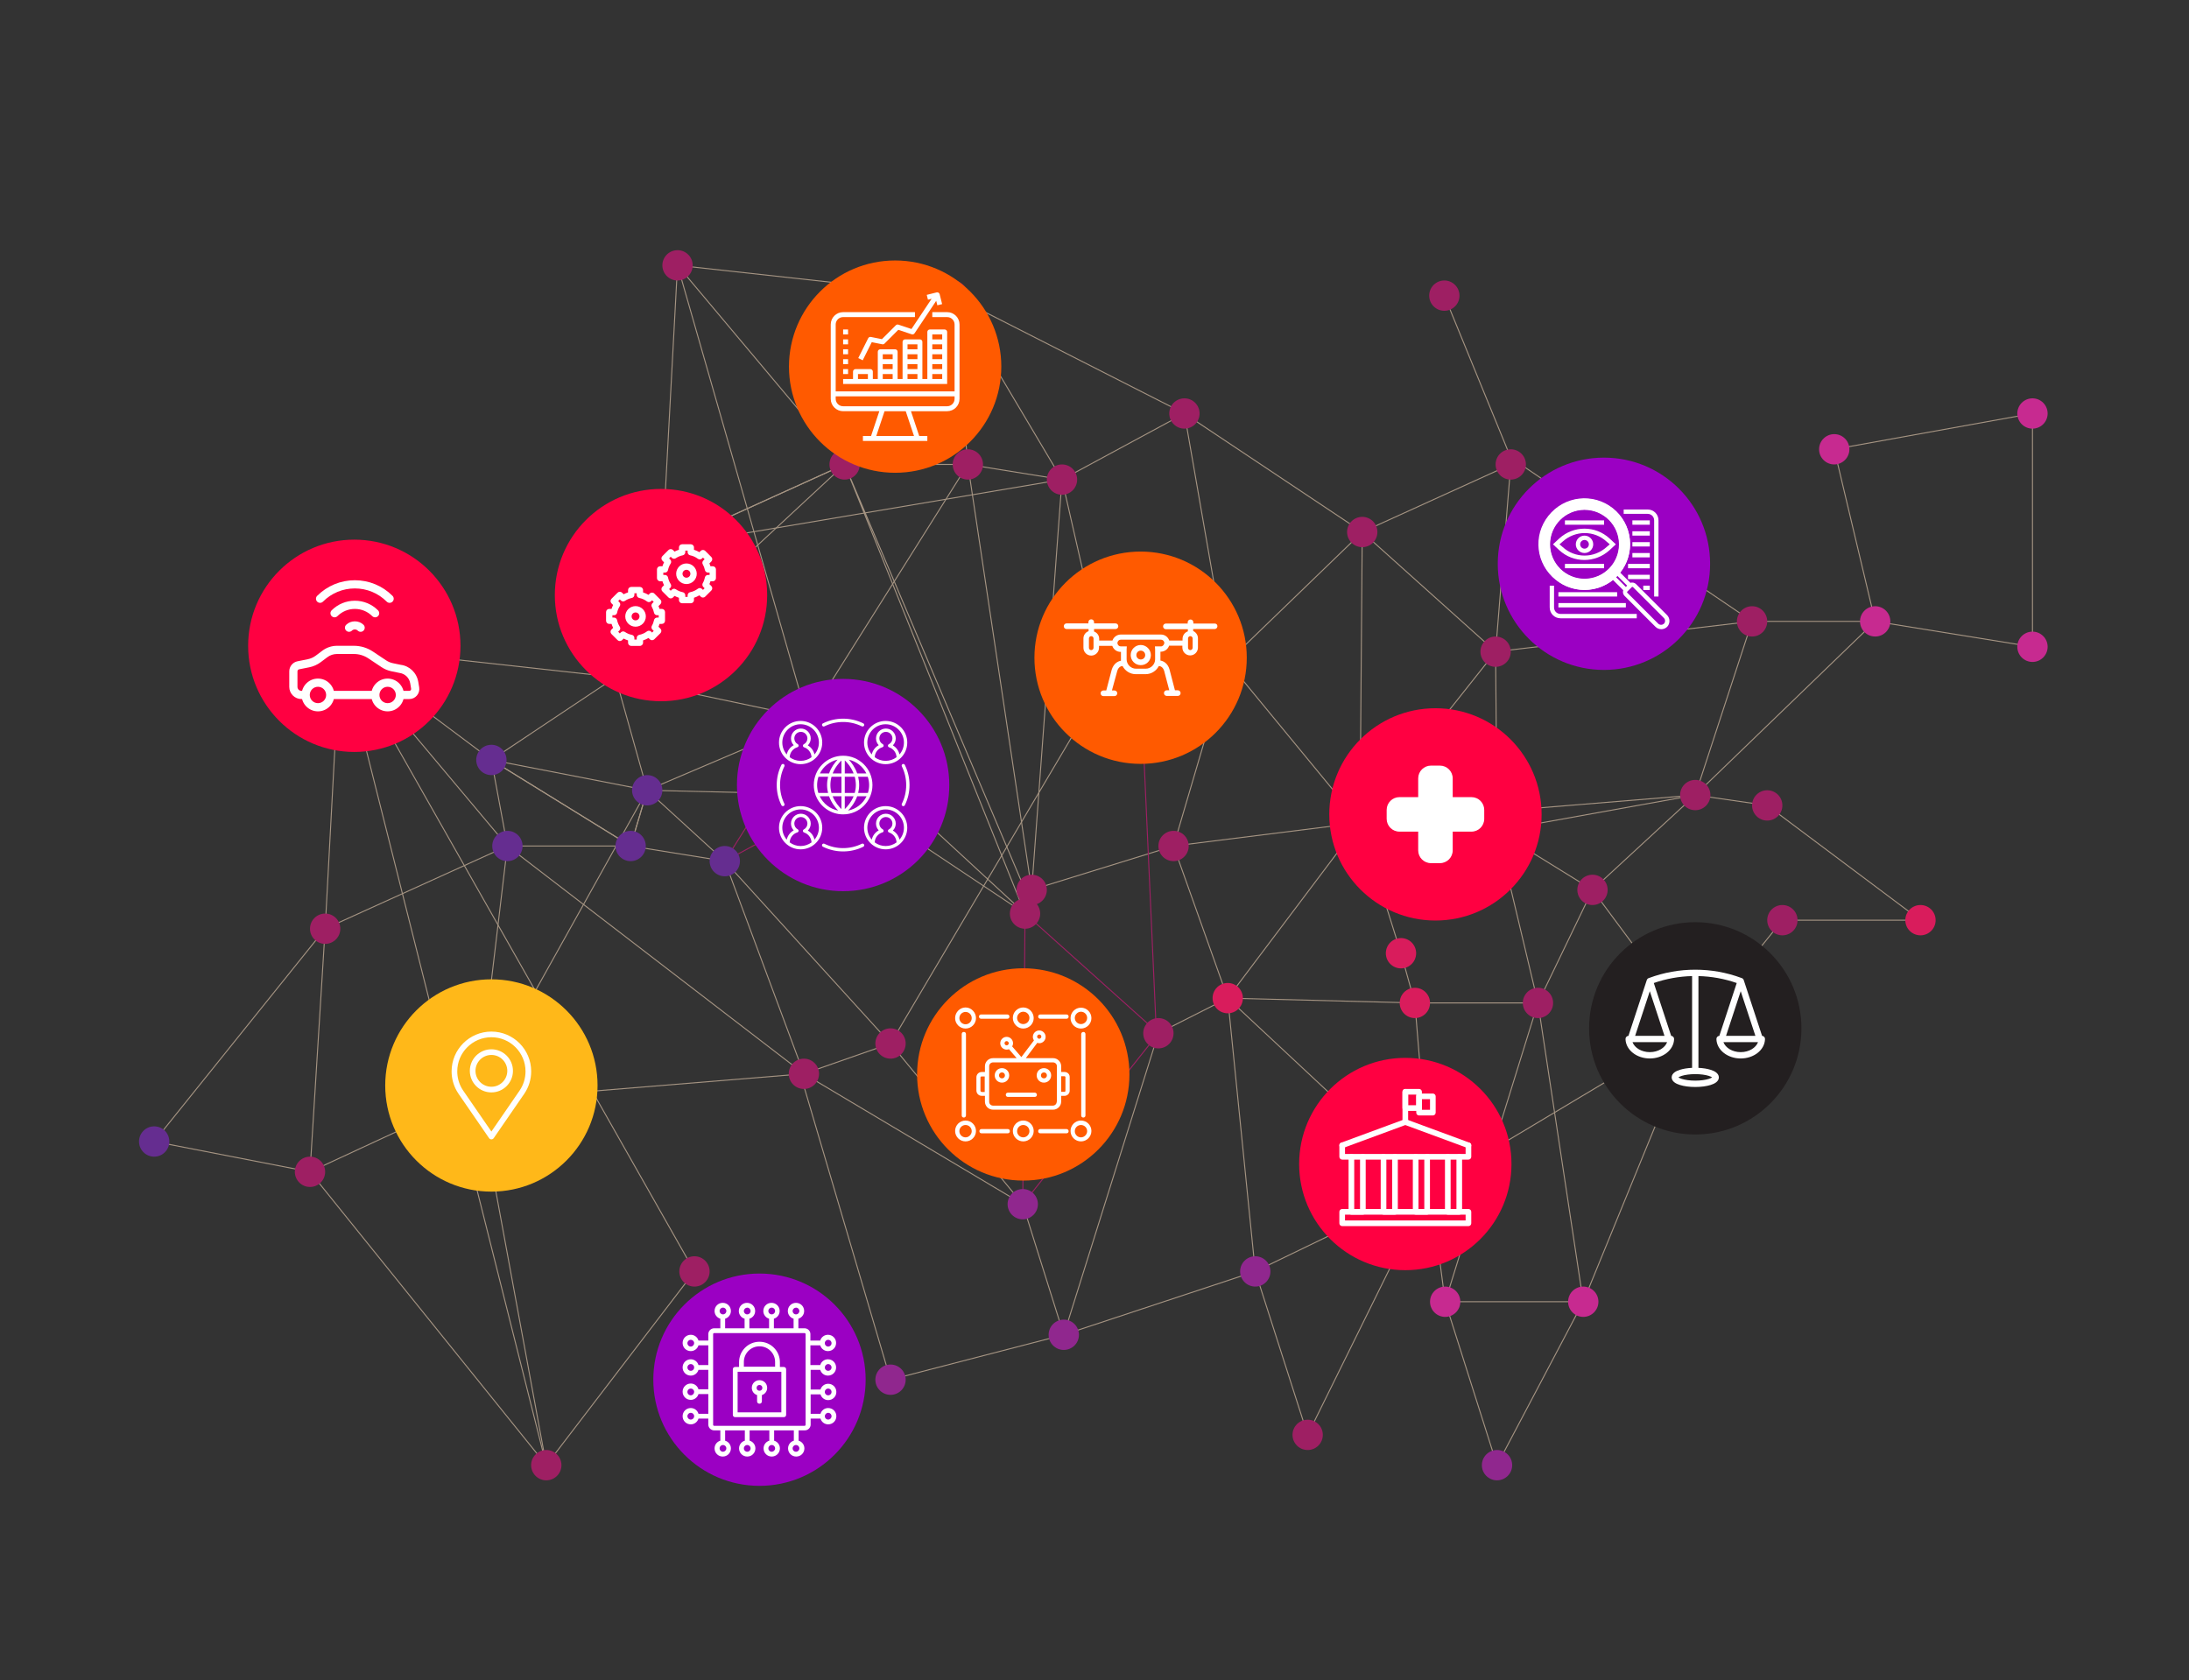 <?xml version="1.0" encoding="utf-8"?>
<!-- Generator: Adobe Illustrator 16.0.0, SVG Export Plug-In . SVG Version: 6.00 Build 0)  -->
<!DOCTYPE svg PUBLIC "-//W3C//DTD SVG 1.1//EN" "http://www.w3.org/Graphics/SVG/1.1/DTD/svg11.dtd">
<svg version="1.1" id="Layer_1" xmlns="http://www.w3.org/2000/svg" xmlns:xlink="http://www.w3.org/1999/xlink" x="0px" y="0px"
	 width="2125.965px" height="1632px" viewBox="0 0 2125.965 1632" enable-background="new 0 0 2125.965 1632" xml:space="preserve">
<rect x="0" y="0" width="2125.965" height="1632" fill="#333333" stroke="none"/>
<g>
	<path fill="#A59482" d="M315.265,902.897l0.043-0.798l14.784-274.992l0.79,0.941l162.694,193.9l-0.582,0.264L315.265,902.897z
		 M330.929,629.613l-14.61,271.74l175.693-79.76L330.929,629.613z"/>
	<path fill="#A59482" d="M477.221,738.779l-0.274-0.205L328.797,627.684l1.767,0.195l268.572,29.595L477.221,738.779z
		 M332.224,629.037l145.029,108.555l119.127-79.446L332.224,629.037z"/>
	<path fill="#A59482" d="M612.756,822.518l-0.539-0.333l-137.493-84.982l154.463,30.055l-0.151,0.513L612.756,822.518z
		 M479.749,739.168l132.438,81.858l15.766-53.021L479.749,739.168z"/>
	<path fill="#A59482" d="M614.179,822.257H492.391l-15.831-85.061L614.179,822.257z M493.196,821.287h117.568l-132.851-82.113
		L493.196,821.287z"/>
	<path fill="#A59482" d="M462.807,1069.639l0.069-0.59l29.537-248.182l289.62,222.563l-1.252,0.103L462.807,1069.639z
		 M493.175,822.676l-29.266,245.899l315.541-25.907L493.175,822.676z"/>
	<path fill="#A59482" d="M780.453,1043.664l-0.166-0.446l-77.705-208.917l163.15,179.527L780.453,1043.664z M705.242,838.67
		l75.788,203.765l82.999-29.038L705.242,838.67z"/>
	<path fill="#A59482" d="M705.437,837.222l-93.587-15.059l16.476-55.412L705.437,837.222z M613.094,821.381l89.293,14.368
		l-73.572-67.237L613.094,821.381z"/>
	<path fill="#9E1F63" d="M702.517,837.789l88.426-140.348l32.495,75.058l-0.392,0.212L702.517,837.789z M790.783,699.514
		l-85.477,135.667l116.888-63.112L790.783,699.514z"/>
	<path fill="#A59482" d="M628.252,768.294L597.075,657.17l0.783,0.165l194.61,40.985L628.252,768.294z M598.441,658.449
		l30.446,108.52l160.369-68.334L598.441,658.449z"/>
	<path fill="#A59482" d="M530.33,1424.309l-0.245-0.975L329.166,625.007l345.89,610.049l-0.194,0.255L530.33,1424.309z
		 M331.854,631.715l198.926,790.408l143.115-187.146L331.854,631.715z"/>
	<path fill="#A59482" d="M596.625,659.524l46.28-128.381l0.187-0.085l179.724-81.596l-2.187,2.029L596.625,659.524z
		 M643.679,531.857l-44.787,124.237l218.892-203.282L643.679,531.857z"/>
	<path fill="#A59482" d="M642.765,532.272l0.043-0.798l14.789-274.993l163.484,194.833l-0.581,0.265L642.765,532.272z
		 M658.433,258.987l-14.613,271.741l175.697-79.769L658.433,258.987z"/>
	<path fill="#A59482" d="M784.234,699.654l-0.3-1.043L657.35,257.173l0.719,0.079l267.638,29.488l14.772,164.517l-0.087,0.139
		L784.234,699.654z M658.68,258.295l125.889,439.006l154.915-246.283l-14.672-163.399L658.68,258.295z"/>
	<path fill="#A59482" d="M1031.498,466.36l-0.163-0.026l-91.393-14.712H819.413l105.674-165.074l0.392,0.199l225.883,114.895
		l-0.814,0.439L1031.498,466.36z M821.186,450.652h118.835l0.038,0.007l91.269,14.691l117.945-63.684L925.431,287.811
		L821.186,450.652z"/>
	<polygon fill="#A59482" points="995.597,888.917 995.064,887.593 819.849,451.318 820.745,450.948 995.961,864.196 
		995.068,864.575 839.653,498.028 995.433,885.907 1001.487,864.302 1030.918,465.972 924.842,287.427 925.676,286.932 
		1031.907,465.738 1031.896,465.891 1002.447,864.47 	"/>
	<path fill="#A59482" d="M531.38,1425.012l-1.202-1.492L300.93,1138.852l-0.395,0.183l0.023-0.388l-151.699-29.508L316.37,900.631
		l-14.766,236.838l162.181-75.248l164.504-295.082l0.292,0.008l194.387,4.656l167.703,111.798L790.533,698.834l0.658-0.713
		l204.652,188.935l-0.599,0.76l-172.582-115.05l-193.813-4.643l-164.21,294.555L531.38,1425.012z M301.836,1138.431l227.896,282.989
		l-65.963-358.123L301.836,1138.431z M150.622,1108.493l149.998,29.177l14.593-234.049L150.622,1108.493z"/>
	<path fill="#9E1F63" d="M992.805,1171.113l2.233-284.78l0.801,0.719l129.856,116.54l-0.283,0.357L992.805,1171.113z
		 M995.991,888.491l-2.194,279.812l130.571-164.599L995.991,888.491z"/>
	<polygon fill="#A59482" points="1269.912,1395.064 1218.815,1235.63 1033.304,1297.025 864.549,1340.771 864.416,1340.32 
		775.675,1039.652 776.605,1039.377 865.214,1339.596 1033.029,1296.096 1219.439,1234.401 1270.104,1392.484 1389.114,1151.332 
		1403.981,1263.967 1537.103,1263.967 1493.179,974.123 1493.244,973.987 1546.002,864.568 1453.435,807.32 1453.433,807.053 
		1452.059,634.396 1321.341,799.174 1361.114,925.791 1374.763,974.7 1192.036,970.029 1191.925,969.716 1139.245,821.786 
		1191.649,643.753 1108.222,672.94 1108.046,672.863 1075.44,658.428 865.472,1013.566 995.443,1171.549 993.052,1170.125 
		780.493,1043.465 780.99,1042.633 991.157,1167.866 864.291,1013.658 864.464,1013.365 1075.045,657.191 1108.264,671.898 
		1193.114,642.213 1140.265,821.758 1192.727,969.077 1373.477,973.696 1360.185,926.066 1320.262,798.974 1320.421,798.772 
		1453.007,631.641 1454.4,806.777 1547.255,864.203 1547.065,864.597 1494.183,974.273 1538.23,1264.937 1403.131,1264.937 
		1403.075,1264.516 1388.57,1154.625 	"/>
	<polygon fill="#A59482" points="1001.571,865.016 1001.488,864.458 939.502,451.209 940.461,451.065 1002.363,863.756 
		1139.652,821.296 1139.694,821.291 1320.319,798.646 1322.53,516.778 1323.5,516.786 1321.283,799.502 1320.861,799.555 
		1139.857,822.248 	"/>
	
		<rect x="952.209" y="835.167" transform="matrix(0.045 0.999 -0.999 0.045 1900.121 -316.491)" fill="#9E1F63" width="326.798" height="0.97"/>
	<polygon fill="#A59482" points="1033.151,1298.185 992.838,1169.854 993.764,1169.563 1033.151,1294.946 1124.631,1003.308 
		1124.813,1003.215 1192.793,968.802 1219.54,1234.277 1388.332,1152.687 1373.593,973.713 1493.067,973.713 1453.529,807.512 
		1320.562,799.545 1320.427,799.382 1191.723,642.945 1192.045,642.634 1322.738,516.375 1322.814,516.341 1467.805,450.354 
		1453.063,632.467 1700.271,603.244 1466.861,444.913 1466.807,444.777 1402.303,287.363 1403.2,286.995 1467.648,444.274 
		1702.968,603.902 1701.677,604.055 1452.001,633.569 1466.705,451.92 1323.292,517.189 1193.041,643.021 1321.041,798.603 
		1454.306,806.586 1454.389,806.937 1494.295,974.684 1374.646,974.684 1389.354,1153.27 1389.054,1153.415 1218.715,1235.754 
		1218.645,1235.064 1191.97,970.306 1125.434,1003.988 	"/>
	<path fill="#A59482" d="M1453.806,1424.467l-50.758-160.014l0.045-0.146l45.488-146.498l-59.803,35.772l-0.267-0.25
		l-196.78-183.722l128.813-171.002l0.217-0.019l325.327-26.763l55.18-168.739h119.289l-39.73-167.06l0.504-0.091l193.104-34.863
		V628.83l-0.563-0.091l-152.537-24.648l-173.398,167.432l0.066-0.012l-0.475,0.438l68.998,9.937l0.098,0.074l150,112.348h-135.336
		l-84.416,104.827l-108.766,265.522l-0.011,0.021L1453.806,1424.467z M1404.064,1264.45l49.965,157.514l83.197-157.718
		l108.224-264.197l-195.622,117.015L1404.064,1264.45z M1193.031,969.496l195.875,182.879l60.105-35.953l44.206-142.367l0.926,0.287
		l-43.884,141.334l195.481-116.932l-99.762-134.419l98.918-91.269l-190.894,34.469l-0.173-0.953l182.656-32.982l-315.43,25.949
		L1193.031,969.496z M1547.277,864.447l99.188,133.646l84.357-104.756h132.887l-147.568-110.527l-69.532-10.014L1547.277,864.447z
		 M1701.972,604.059l-54.453,166.52l172.453-166.52H1701.972z M1821.569,603.146l151.896,24.545V402.234l-191.459,34.566
		L1821.569,603.146z"/>
	<polygon fill="#A59482" points="1074.868,658.346 1074.771,657.918 1031.042,466.41 643.373,531.979 643.211,531.022 
		1031.332,465.377 1031.783,465.301 1031.885,465.747 1075.618,657.273 1191.816,642.565 1149.645,400.623 1323.339,516.422 
		1452.856,632.657 1452.209,633.379 1322.717,517.167 1150.988,402.686 1192.946,643.4 	"/>
	<path fill="#9E1F63" d="M478.076,1069.107c0,8.131-6.592,14.727-14.723,14.727c-8.127,0-14.719-6.596-14.719-14.727
		s6.592-14.723,14.719-14.723C471.484,1054.385,478.076,1060.977,478.076,1069.107z"/>
	<path fill="#9E1F63" d="M689.189,1235.016c0,8.131-6.592,14.723-14.723,14.723c-8.122,0-14.713-6.592-14.713-14.723
		s6.591-14.727,14.713-14.727C682.598,1220.289,689.189,1226.885,689.189,1235.016z"/>
	<path fill="#9E1F63" d="M879.604,1013.613c0,8.127-6.592,14.722-14.723,14.722s-14.722-6.595-14.722-14.722
		c0-8.132,6.591-14.728,14.722-14.728S879.604,1005.481,879.604,1013.613z"/>
	<path fill="#90278E" d="M1008.015,1169.699c0,8.131-6.583,14.723-14.714,14.723c-8.132,0-14.723-6.592-14.723-14.723
		s6.591-14.714,14.723-14.714C1001.432,1154.985,1008.015,1161.568,1008.015,1169.699z"/>
	<circle fill="#90278E" cx="864.881" cy="1340.184" r="14.722"/>
	<path fill="#9E1F63" d="M1139.755,1003.648c0,8.131-6.592,14.713-14.723,14.713s-14.723-6.582-14.723-14.713
		c0-8.132,6.592-14.723,14.723-14.723S1139.755,995.517,1139.755,1003.648z"/>
	<path fill="#9E1F63" d="M795.465,1043.049c0,8.131-6.592,14.723-14.723,14.723c-8.132,0-14.714-6.592-14.714-14.723
		s6.582-14.714,14.714-14.714C788.873,1028.335,795.465,1034.918,795.465,1043.049z"/>
	<path fill="#90278E" d="M1047.873,1296.565c0,8.126-6.591,14.714-14.722,14.714s-14.723-6.588-14.723-14.714
		c0-8.131,6.592-14.727,14.723-14.727S1047.873,1288.435,1047.873,1296.565z"/>
	<path fill="#9E1F63" d="M545.278,1423.216c0,8.126-6.591,14.722-14.723,14.722c-8.131,0-14.722-6.596-14.722-14.722
		c0-8.132,6.591-14.728,14.722-14.728C538.688,1408.488,545.278,1415.084,545.278,1423.216z"/>
	<path fill="#652D90" d="M164.459,1108.815c0,8.132-6.592,14.722-14.723,14.722c-8.127,0-14.718-6.59-14.718-14.722
		s6.591-14.723,14.718-14.723C157.867,1094.093,164.459,1100.684,164.459,1108.815z"/>
	<path fill="#9E1F63" d="M330.515,902.126c0,8.131-6.592,14.727-14.723,14.727s-14.723-6.596-14.723-14.727
		c0-8.126,6.592-14.714,14.723-14.714S330.515,894,330.515,902.126z"/>
	<path fill="#9E1F63" d="M315.792,1138.252c0,8.131-6.592,14.727-14.723,14.727s-14.718-6.596-14.718-14.727
		c0-8.127,6.587-14.715,14.718-14.715S315.792,1130.125,315.792,1138.252z"/>
	<path fill="#652D90" d="M627.194,821.771c0,8.131-6.591,14.718-14.723,14.718c-8.122,0-14.714-6.587-14.714-14.718
		s6.592-14.723,14.714-14.723C620.604,807.049,627.194,813.641,627.194,821.771z"/>
	<path fill="#652D90" d="M345.232,628.36c0,8.131-6.596,14.727-14.723,14.727c-8.131,0-14.718-6.596-14.718-14.727
		c0-8.127,6.587-14.714,14.718-14.714C338.637,613.646,345.232,620.233,345.232,628.36z"/>
	<path fill="#652D90" d="M507.521,821.771c0,8.131-6.592,14.718-14.727,14.718c-8.127,0-14.718-6.587-14.718-14.718
		s6.591-14.723,14.718-14.723C500.929,807.049,507.521,813.641,507.521,821.771z"/>
	<path fill="#90278E" d="M612.476,653.606c0,8.122-6.591,14.714-14.713,14.714c-8.131,0-14.723-6.592-14.723-14.714
		c0-8.132,6.592-14.723,14.723-14.723C605.885,638.884,612.476,645.475,612.476,653.606z"/>
	<path fill="#9E1F63" d="M837.538,772.275c0,8.132-6.592,14.723-14.723,14.723s-14.722-6.591-14.722-14.723
		c0-8.127,6.591-14.714,14.722-14.714S837.538,764.148,837.538,772.275z"/>
	<path fill="#9E1F63" d="M1089.965,657.81c0,8.122-6.592,14.714-14.722,14.714c-8.132,0-14.715-6.592-14.715-14.714
		c0-8.132,6.583-14.723,14.715-14.723C1083.373,643.087,1089.965,649.678,1089.965,657.81z"/>
	<path fill="#9E1F63" d="M1154.477,821.771c0,8.131-6.591,14.718-14.722,14.718s-14.714-6.587-14.714-14.718
		s6.583-14.723,14.714-14.723S1154.477,813.641,1154.477,821.771z"/>
	<path fill="#90278E" d="M1233.851,1235.016c0,8.131-6.592,14.723-14.723,14.723c-8.122,0-14.714-6.592-14.714-14.723
		s6.592-14.727,14.714-14.727C1227.259,1220.289,1233.851,1226.885,1233.851,1235.016z"/>
	<path fill="#D91C5C" d="M1388.843,974.198c0,8.131-6.592,14.728-14.724,14.728c-8.13,0-14.722-6.597-14.722-14.728
		c0-8.126,6.592-14.709,14.722-14.709C1382.251,959.489,1388.843,966.072,1388.843,974.198z"/>
	<path fill="#9E1F63" d="M1403.556,1152.979c0,8.131-6.591,14.713-14.713,14.713c-8.132,0-14.724-6.582-14.724-14.713
		s6.592-14.727,14.724-14.727C1396.965,1138.252,1403.556,1144.848,1403.556,1152.979z"/>
	<path fill="#9E1F63" d="M1284.729,1393.775c0,8.131-6.591,14.713-14.722,14.713s-14.714-6.582-14.714-14.713
		c0-8.132,6.583-14.723,14.714-14.723S1284.729,1385.644,1284.729,1393.775z"/>
	<path fill="#C72A90" d="M1552.39,1264.451c0,8.132-6.601,14.728-14.723,14.728c-8.131,0-14.723-6.596-14.723-14.728
		c0-8.126,6.592-14.713,14.723-14.713C1545.789,1249.738,1552.39,1256.325,1552.39,1264.451z"/>
	<path fill="#90278E" d="M1468.64,1423.216c0,8.126-6.592,14.722-14.723,14.722s-14.723-6.596-14.723-14.722
		c0-8.132,6.592-14.728,14.723-14.728S1468.64,1415.084,1468.64,1423.216z"/>
	<path fill="#C72A90" d="M1418.278,1264.451c0,8.132-6.592,14.728-14.723,14.728s-14.713-6.596-14.713-14.728
		c0-8.126,6.582-14.713,14.713-14.713S1418.278,1256.325,1418.278,1264.451z"/>
	<path fill="#9E1F63" d="M1661.163,998.886c0,8.131-6.591,14.728-14.713,14.728c-8.141,0-14.723-6.597-14.723-14.728
		s6.582-14.714,14.723-14.714C1654.572,984.172,1661.163,990.755,1661.163,998.886z"/>
	<path fill="#9E1F63" d="M1468.64,807.049c0,8.127-6.592,14.723-14.723,14.723s-14.723-6.596-14.723-14.723
		c0-8.131,6.592-14.714,14.723-14.714S1468.64,798.918,1468.64,807.049z"/>
	<path fill="#9E1F63" d="M1508.396,974.198c0,8.131-6.592,14.728-14.715,14.728c-8.14,0-14.722-6.597-14.722-14.728
		c0-8.126,6.582-14.709,14.722-14.709C1501.804,959.489,1508.396,966.072,1508.396,974.198z"/>
	<path fill="#9E1F63" d="M1661.163,772.275c0,8.132-6.591,14.723-14.713,14.723c-8.141,0-14.723-6.591-14.723-14.723
		c0-8.127,6.582-14.714,14.723-14.714C1654.572,757.562,1661.163,764.148,1661.163,772.275z"/>
	<path fill="#652D90" d="M718.635,836.485c0,8.13-6.592,14.722-14.723,14.722s-14.723-6.592-14.723-14.722
		c0-8.132,6.592-14.714,14.723-14.714S718.635,828.354,718.635,836.485z"/>
	<path fill="#9E1F63" d="M1010.237,887.412c0,8.127-6.601,14.723-14.723,14.723c-8.131,0-14.722-6.596-14.722-14.723
		s6.591-14.722,14.722-14.722C1003.637,872.69,1010.237,879.285,1010.237,887.412z"/>
	<path fill="#9E1F63" d="M805.576,698.478c0,8.131-6.591,14.727-14.714,14.727c-8.131,0-14.723-6.596-14.723-14.727
		c0-8.127,6.592-14.722,14.723-14.722C798.985,683.756,805.576,690.351,805.576,698.478z"/>
	<path fill="#9E1F63" d="M1016.699,864.386c0,8.131-6.601,14.723-14.731,14.723c-8.123,0-14.714-6.592-14.714-14.723
		s6.591-14.718,14.714-14.718C1010.099,849.668,1016.699,856.255,1016.699,864.386z"/>
	<circle fill="#9E1F63" cx="1192.382" cy="642.982" r="14.722"/>
	<path fill="#9E1F63" d="M1335.515,799.074c0,8.126-6.582,14.722-14.714,14.722c-8.131,0-14.723-6.596-14.723-14.722
		c0-8.132,6.592-14.719,14.723-14.719C1328.933,784.355,1335.515,790.942,1335.515,799.074z"/>
	<path fill="#D91C5C" d="M1207.104,969.554c0,8.126-6.592,14.723-14.723,14.723s-14.722-6.597-14.722-14.723
		c0-8.132,6.591-14.718,14.722-14.718S1207.104,961.422,1207.104,969.554z"/>
	<circle fill="#9E1F63" cx="1452.533" cy="633.018" r="14.722"/>
	<path fill="#9E1F63" d="M1122.974,672.419c0,8.131-6.601,14.723-14.731,14.723s-14.714-6.592-14.714-14.723
		s6.583-14.714,14.714-14.714S1122.974,664.288,1122.974,672.419z"/>
	<path fill="#D91C5C" d="M1375.365,925.936c0,8.131-6.592,14.718-14.713,14.718c-8.132,0-14.723-6.587-14.723-14.718
		s6.591-14.727,14.723-14.727C1368.773,911.209,1375.365,917.805,1375.365,925.936z"/>
	<circle fill="#652D90" cx="477.237" cy="738.186" r="14.722"/>
	<path fill="#9E1F63" d="M658.015,531.501c0,8.122-6.591,14.722-14.723,14.722c-8.131,0-14.723-6.6-14.723-14.722
		c0-8.132,6.592-14.719,14.723-14.719C651.424,516.782,658.015,523.369,658.015,531.501z"/>
	<path fill="#652D90" d="M643.292,767.622c0,8.131-6.591,14.726-14.723,14.726c-8.131,0-14.713-6.595-14.713-14.726
		c0-8.127,6.582-14.714,14.713-14.714C636.701,752.908,643.292,759.495,643.292,767.622z"/>
	<path fill="#9E1F63" d="M954.703,451.138c0,8.131-6.6,14.726-14.722,14.726c-8.131,0-14.723-6.595-14.723-14.726
		c0-8.127,6.592-14.723,14.723-14.723C948.104,436.415,954.703,443.011,954.703,451.138z"/>
	<circle fill="#9E1F63" cx="658.015" cy="257.734" r="14.723"/>
	<path fill="#9E1F63" d="M835.021,451.138c0,8.131-6.592,14.726-14.723,14.726c-8.132,0-14.723-6.595-14.723-14.726
		c0-8.127,6.591-14.723,14.723-14.723C828.43,436.415,835.021,443.011,835.021,451.138z"/>
	<path fill="#9E1F63" d="M939.981,287.18c0,8.127-6.592,14.713-14.723,14.713s-14.723-6.586-14.723-14.713
		c0-8.131,6.592-14.728,14.723-14.728S939.981,279.049,939.981,287.18z"/>
	<path fill="#9E1F63" d="M1165.039,401.654c0,8.127-6.592,14.715-14.723,14.715s-14.723-6.588-14.723-14.715
		c0-8.131,6.592-14.727,14.723-14.727S1165.039,393.523,1165.039,401.654z"/>
	<path fill="#9E1F63" d="M1417.466,287.18c0,8.127-6.592,14.713-14.714,14.713c-8.131,0-14.723-6.586-14.723-14.713
		c0-8.131,6.592-14.728,14.723-14.728C1410.874,272.452,1417.466,279.049,1417.466,287.18z"/>
	<path fill="#9E1F63" d="M1481.978,451.138c0,8.131-6.592,14.726-14.723,14.726s-14.723-6.595-14.723-14.726
		c0-8.127,6.592-14.723,14.723-14.723S1481.978,443.011,1481.978,451.138z"/>
	<path fill="#9E1F63" d="M1561.351,864.386c0,8.131-6.591,14.723-14.723,14.723c-8.13,0-14.714-6.592-14.714-14.723
		s6.584-14.718,14.714-14.718C1554.76,849.668,1561.351,856.255,1561.351,864.386z"/>
	<path fill="#9E1F63" d="M1716.333,603.573c0,8.131-6.582,14.723-14.713,14.723s-14.723-6.592-14.723-14.723
		c0-8.127,6.592-14.714,14.723-14.714S1716.333,595.446,1716.333,603.573z"/>
	<path fill="#9E1F63" d="M1731.056,782.348c0,8.132-6.59,14.719-14.723,14.719c-8.13,0-14.713-6.587-14.713-14.719
		c0-8.13,6.583-14.726,14.713-14.726C1724.466,767.622,1731.056,774.218,1731.056,782.348z"/>
	<path fill="#D91C5C" d="M1879.89,893.822c0,8.131-6.592,14.727-14.723,14.727s-14.723-6.596-14.723-14.727
		c0-8.123,6.592-14.714,14.723-14.714S1879.89,885.699,1879.89,893.822z"/>
	<path fill="#9E1F63" d="M1745.788,893.822c0,8.131-6.602,14.727-14.732,14.727c-8.123,0-14.723-6.596-14.723-14.727
		c0-8.123,6.6-14.714,14.723-14.714C1739.187,879.108,1745.788,885.699,1745.788,893.822z"/>
	<path fill="#C72A90" d="M1988.673,628.261c0,8.127-6.6,14.722-14.723,14.722c-8.131,0-14.73-6.595-14.73-14.722
		c0-8.131,6.6-14.714,14.73-14.714C1982.073,613.547,1988.673,620.13,1988.673,628.261z"/>
	<path fill="#C72A90" d="M1796.14,436.415c0,8.126-6.6,14.723-14.723,14.723c-8.131,0-14.723-6.597-14.723-14.723
		c0-8.127,6.592-14.714,14.723-14.714C1789.54,421.701,1796.14,428.288,1796.14,436.415z"/>
	<path fill="#C72A90" d="M1835.903,603.573c0,8.131-6.6,14.723-14.73,14.723c-8.123,0-14.715-6.592-14.715-14.723
		c0-8.127,6.592-14.714,14.715-14.714C1829.304,588.859,1835.903,595.446,1835.903,603.573z"/>
	<path fill="#C72A90" d="M1988.673,401.654c0,8.127-6.6,14.715-14.723,14.715c-8.131,0-14.73-6.588-14.73-14.715
		c0-8.131,6.6-14.727,14.73-14.727C1982.073,386.928,1988.673,393.523,1988.673,401.654z"/>
	<path fill="#9E1F63" d="M1046.135,465.855c0,8.131-6.591,14.722-14.723,14.722c-8.131,0-14.713-6.591-14.713-14.722
		s6.582-14.718,14.713-14.718C1039.544,451.138,1046.135,457.725,1046.135,465.855z"/>
	<path fill="#9E1F63" d="M1337.737,516.782c0,8.127-6.591,14.719-14.723,14.719c-8.131,0-14.722-6.592-14.722-14.719
		c0-8.131,6.591-14.727,14.722-14.727C1331.146,502.056,1337.737,508.651,1337.737,516.782z"/>
</g>
<circle fill="#9B00C3" cx="1557.75" cy="547.624" r="103.11"/>
<circle fill="#FF0041" cx="1394.112" cy="791.061" r="103.111"/>
<path fill="#FFFFFF" d="M1429.077,774.3h-18.207v-18.204c0-6.854-5.56-12.411-12.414-12.411h-8.688
	c-6.856,0-12.413,5.557-12.413,12.411V774.3h-18.207c-6.855,0-12.412,5.56-12.412,12.417v8.688c0,6.854,5.557,12.411,12.412,12.411
	h18.206v18.208c0,6.852,5.557,12.411,12.413,12.411h8.689c6.854,0,12.414-5.56,12.414-12.411v-18.206h18.206
	c6.855,0,12.412-5.559,12.412-12.412v-8.689C1441.489,779.86,1435.931,774.3,1429.077,774.3z"/>
<circle fill="#231F20" cx="1646.445" cy="998.886" r="103.111"/>
<circle fill="#FF0041" cx="344.102" cy="627.303" r="103.111"/>
<g transform="translate(0,-952.362)">
	<path fill="#FFFFFF" d="M1646.445,1894.28c-15.22,0-30.438,2.682-44.812,8.043c-1.06,0.234-1.918,1.01-2.258,2.04l-9.281,28.227
		l-8.532,25.95c-1.647,0.117-2.909,1.514-2.859,3.164c0.344,10.854,11.139,18.823,23.598,18.823
		c12.458,0,23.253-7.969,23.596-18.823c0.051-1.65-1.211-3.047-2.858-3.164l-8.532-25.95l-8.338-25.357
		c11.992-4.186,24.577-6.435,37.206-6.749v89.152c-4.518,0.207-8.595,0.867-11.884,1.903c-2.012,0.632-3.735,1.385-5.172,2.454
		c-1.436,1.069-2.801,2.721-2.801,4.905c0,2.187,1.369,3.833,2.805,4.899c1.436,1.065,3.158,1.816,5.169,2.448
		c4.021,1.264,9.219,1.97,14.961,1.97c5.735,0,10.93-0.707,14.949-1.971c2.009-0.631,3.731-1.382,5.167-2.447
		s2.804-2.713,2.804-4.899c0-2.185-1.365-3.836-2.801-4.905s-3.159-1.822-5.169-2.454c-3.286-1.035-7.36-1.696-11.871-1.902v-89.152
		c12.624,0.315,25.203,2.564,37.19,6.748l-8.337,25.357l-8.533,25.95c-1.647,0.117-2.908,1.514-2.858,3.164
		c0.343,10.855,11.138,18.824,23.597,18.824s23.254-7.969,23.597-18.824c0.05-1.65-1.211-3.047-2.858-3.164l-8.533-25.95
		l-9.28-28.227c-0.341-1.029-1.197-1.804-2.257-2.039C1676.884,1896.963,1661.664,1894.28,1646.445,1894.28L1646.445,1894.28z
		 M1602.301,1915.183l6.355,19.33l7.896,24.016h-28.505l7.896-24.016L1602.301,1915.183L1602.301,1915.183z M1690.59,1915.183
		l6.355,19.33l7.896,24.016h-28.505l7.897-24.016L1690.59,1915.183L1690.59,1915.183z M1585.498,1964.687h33.604
		c-2.008,5.362-8.525,9.684-16.802,9.684C1594.022,1974.37,1587.506,1970.049,1585.498,1964.687z M1673.787,1964.687h33.605
		c-2.009,5.362-8.525,9.684-16.803,9.684S1675.796,1970.049,1673.787,1964.687L1673.787,1964.687z M1646.452,1995.724
		c5.211,0,9.937,0.692,13.101,1.688c1.536,0.483,2.694,1.058,3.285,1.482c-0.593,0.423-1.749,0.994-3.283,1.477
		c-3.166,0.995-7.892,1.687-13.103,1.687c-5.219,0-9.948-0.691-13.115-1.688c-1.535-0.482-2.691-1.054-3.285-1.477
		c0.592-0.424,1.749-0.998,3.287-1.481C1636.504,1996.415,1641.233,1995.724,1646.452,1995.724L1646.452,1995.724z"/>
</g>
<circle fill="#FF5A00" cx="993.796" cy="1043.664" r="103.111"/>
<g>
	<path fill="#FFFFFF" d="M980.145,1044.594c0-3.93-3.103-7.031-7.032-7.031c-3.931,0-7.033,3.102-7.033,7.031
		c0,3.931,3.103,7.033,7.033,7.033C977.042,1051.627,980.145,1048.524,980.145,1044.594z M973.113,1047.49
		c-1.655,0-2.896-1.24-2.896-2.896c0-1.654,1.24-2.895,2.896-2.895c1.654,0,2.896,1.24,2.896,2.895
		C976.008,1046.25,974.767,1047.49,973.113,1047.49z"/>
	<path fill="#FFFFFF" d="M1013.859,1037.563c-3.93,0-7.032,3.102-7.032,7.031c0,3.931,3.103,7.033,7.032,7.033
		s7.033-3.103,7.033-7.033C1020.892,1040.664,1017.789,1037.563,1013.859,1037.563z M1013.859,1047.49
		c-1.654,0-2.896-1.24-2.896-2.896c0-1.654,1.241-2.895,2.896-2.895c1.655,0,2.896,1.24,2.896,2.895
		C1016.754,1046.25,1015.514,1047.49,1013.859,1047.49z"/>
	<path fill="#FFFFFF" d="M1004.965,1061.348h-26.062c-1.241,0-2.068,0.828-2.068,2.069s0.827,2.067,2.068,2.067h26.062
		c1.241,0,2.068-0.826,2.068-2.067C1007.034,1062.383,1006.207,1061.348,1004.965,1061.348z"/>
	<path fill="#FFFFFF" d="M937.744,978.613c-5.585,0-10.135,4.758-10.135,10.342c0,5.585,4.55,10.135,10.135,10.135
		c5.584,0,10.135-4.55,10.135-10.135C947.878,983.371,943.328,978.613,937.744,978.613z M937.744,994.954
		c-3.31,0-5.998-2.689-5.998-5.999s2.688-5.998,5.998-5.998s5.998,2.688,5.998,5.998S941.053,994.954,937.744,994.954z"/>
	<path fill="#FFFFFF" d="M993.796,999.09c5.584,0,10.135-4.55,10.135-10.135c0-5.584-4.551-10.342-10.135-10.342
		c-5.585,0-10.135,4.551-10.135,10.135C983.662,994.333,988.211,999.09,993.796,999.09z M993.796,982.75
		c3.309,0,5.998,2.689,5.998,5.998c0,3.311-2.689,5.998-5.998,5.998c-3.31,0-5.998-2.688-5.998-5.998
		C987.798,985.646,990.487,982.75,993.796,982.75z"/>
	<path fill="#FFFFFF" d="M1049.849,999.09c5.585,0,10.135-4.55,10.135-10.135c0-5.584-4.55-10.135-10.135-10.135
		s-10.136,4.551-10.136,10.135C1039.713,994.54,1044.264,999.09,1049.849,999.09z M1049.849,982.75c3.31,0,5.998,2.689,5.998,5.998
		c0,3.311-2.688,5.998-5.998,5.998s-5.999-2.688-5.999-5.998C1043.85,985.646,1046.54,982.75,1049.849,982.75z"/>
	<path fill="#FFFFFF" d="M937.744,1088.443c-5.585,0-10.135,4.551-10.135,10.136s4.55,10.135,10.135,10.135
		c5.584,0,10.135-4.55,10.135-10.135S943.328,1088.443,937.744,1088.443z M937.744,1104.784c-3.31,0-5.998-2.688-5.998-5.999
		c0-3.309,2.688-5.998,5.998-5.998s5.998,2.689,5.998,5.998C943.742,1101.889,941.053,1104.784,937.744,1104.784z"/>
	<path fill="#FFFFFF" d="M993.796,1088.443c-5.585,0-10.135,4.551-10.135,10.136s4.55,10.135,10.135,10.135
		c5.584,0,10.135-4.55,10.135-10.135S999.38,1088.443,993.796,1088.443z M993.796,1104.784c-3.31,0-5.998-2.688-5.998-5.999
		c0-3.309,2.688-5.998,5.998-5.998c3.309,0,5.998,2.689,5.998,5.998C999.794,1101.889,997.105,1104.784,993.796,1104.784z"/>
	<path fill="#FFFFFF" d="M1049.849,1088.443c-5.585,0-10.136,4.551-10.136,10.136s4.551,10.135,10.136,10.135
		s10.135-4.55,10.135-10.135S1055.434,1088.443,1049.849,1088.443z M1049.849,1104.784c-3.31,0-5.999-2.688-5.999-5.999
		c0-3.309,2.689-5.998,5.999-5.998s5.998,2.689,5.998,5.998C1055.847,1101.889,1053.159,1104.784,1049.849,1104.784z"/>
	<path fill="#FFFFFF" d="M952.842,989.576h25.441c1.24,0,2.068-0.828,2.068-2.068c0-1.241-0.828-2.068-2.068-2.068h-25.441
		c-1.241,0-2.068,0.827-2.068,2.068C950.774,988.541,951.601,989.576,952.842,989.576z"/>
	<path fill="#FFFFFF" d="M1010.343,989.576h25.44c1.241,0,2.068-0.828,2.068-2.068c0-1.241-0.827-2.068-2.068-2.068h-25.44
		c-1.241,0-2.069,0.827-2.069,2.068C1008.274,988.541,1009.102,989.576,1010.343,989.576z"/>
	<path fill="#FFFFFF" d="M1035.784,1096.718h-25.44c-1.241,0-2.069,0.827-2.069,2.067c0,1.242,0.828,2.069,2.069,2.069h25.44
		c1.241,0,2.068-0.827,2.068-2.069C1037.852,1097.545,1036.818,1096.718,1035.784,1096.718z"/>
	<path fill="#FFFFFF" d="M978.697,1096.718h-25.44c-1.241,0-2.068,0.827-2.068,2.067c0,1.242,0.827,2.069,2.068,2.069h25.44
		c1.241,0,2.069-0.827,2.069-2.069C980.766,1097.545,979.938,1096.718,978.697,1096.718z"/>
	<path fill="#FFFFFF" d="M938.157,1083.479v-79.011c0-1.242-0.827-2.068-2.068-2.068c-1.24,0-2.067,0.826-2.067,2.068v79.011
		c0,1.241,0.827,2.069,2.067,2.069C937.33,1085.549,938.157,1084.514,938.157,1083.479z"/>
	<path fill="#FFFFFF" d="M1050.056,1004.469v79.011c0,1.241,0.827,2.069,2.068,2.069c1.24,0,2.068-0.828,2.068-2.069v-79.011
		c0-1.242-0.828-2.068-2.068-2.068C1051.089,1002.4,1050.056,1003.227,1050.056,1004.469z"/>
	<path fill="#FFFFFF" d="M1033.922,1041.285h-3.31v-5.584c0-4.344-3.516-7.86-7.859-7.86h-26.476l11.17-14.893
		c0.62,0.207,1.24,0.414,1.861,0.414c3.516,0,6.205-2.896,6.205-6.205c0-3.517-2.896-6.206-6.205-6.206
		c-3.517,0-6.205,2.896-6.205,6.206c0,1.241,0.413,2.481,1.034,3.517l-12.203,16.133l-8.895-10.342
		c0.414-0.828,0.827-1.861,0.827-3.103c0-3.517-2.896-6.205-6.204-6.205c-3.517,0-6.206,2.896-6.206,6.205
		c0,3.517,2.896,6.205,6.206,6.205c0.827,0,1.654-0.207,2.274-0.413l7.446,8.687h-22.959c-4.344,0-7.859,3.517-7.859,7.86v5.584
		h-3.103c-2.896,0-5.171,2.275-5.171,5.171v12.823c0,2.896,2.275,5.172,5.171,5.172h3.103v5.584c0,4.344,3.516,7.859,7.859,7.859
		h58.328c4.344,0,7.859-3.516,7.859-7.859v-5.584h3.31c2.689,0,4.965-2.275,4.965-4.965v-13.444
		C1038.887,1043.354,1036.612,1041.285,1033.922,1041.285z M1009.309,1004.882c1.24,0,2.068,1.034,2.068,2.068
		s-1.034,2.068-2.068,2.068c-1.035,0-2.068-1.034-2.068-2.068S1008.274,1004.882,1009.309,1004.882z M975.594,1013.362
		c0-1.241,1.034-2.068,2.068-2.068s2.068,1.034,2.068,2.068s-1.034,2.068-2.068,2.068S975.594,1014.396,975.594,1013.362z
		 M953.256,1060.521c-0.621,0-1.034-0.414-1.034-1.035v-12.823c0-0.621,0.413-1.034,1.034-1.034h3.103v15.099h-3.103V1060.521z
		 M1026.269,1070.242c0,2.068-1.654,3.723-3.723,3.723h-58.121c-2.068,0-3.723-1.654-3.723-3.723v-34.541
		c0-2.069,1.654-3.724,3.723-3.724c26.475,0,40.953,0,58.328,0c2.068,0,3.723,1.654,3.723,3.724v34.541H1026.269z M1034.75,1059.693
		c0,0.414-0.413,0.828-0.827,0.828h-3.31v-15.1h3.31c0.414,0,0.827,0.414,0.827,0.828V1059.693z"/>
</g>
<circle fill="#FF0041" cx="641.967" cy="578.037" r="103.111"/>
<circle fill="#FF5A00" cx="1107.758" cy="638.883" r="103.111"/>
<circle fill="#FFB819" cx="477.237" cy="1054.384" r="103.111"/>
<g>
	<path fill="#FFFFFF" d="M673.983,534.005c0.939,0.292,1.879,0.646,2.771,1.063c0.862,0.385,1.693,0.831,2.51,1.308l1.277-1.277
		c1.217-1.201,3.157-1.201,4.357,0l5.959,5.959c1.2,1.2,1.2,3.141,0,4.341l-1.895,1.895c0.216,0.477,0.416,0.954,0.585,1.431
		c0.17,0.432,0.324,0.863,0.462,1.31h2.232c1.709,0,3.079,1.386,3.079,3.079v8.422c0,1.693-1.37,3.079-3.079,3.079h-2.232
		c-0.138,0.431-0.292,0.878-0.462,1.309c-0.185,0.478-0.369,0.954-0.585,1.417l1.895,1.908c1.2,1.201,1.2,3.141,0,4.342
		l-5.959,5.959c-1.2,1.2-3.141,1.2-4.357,0l-1.277-1.294c-0.816,0.493-1.647,0.939-2.51,1.324c-0.893,0.416-1.832,0.77-2.771,1.063
		v2.248c0,1.693-1.385,3.079-3.078,3.079h-8.423c-1.708,0-3.079-1.386-3.079-3.079v-2.248c-0.739-0.231-1.463-0.508-2.187-0.816
		c-0.724-0.292-1.416-0.631-2.094-0.985l-1.524,1.54c-1.2,1.201-3.155,1.201-4.356,0l-5.958-5.958c-1.201-1.201-1.201-3.156,0-4.357
		l1.647-1.647c-0.324-0.616-0.616-1.247-0.878-1.894c-0.246-0.616-0.478-1.263-0.678-1.909h-2.248c-1.693,0-3.079-1.386-3.079-3.079
		v-8.422c0-1.693,1.386-3.079,3.079-3.079h2.248c0.2-0.646,0.432-1.294,0.678-1.909c0.262-0.646,0.554-1.278,0.878-1.895
		l-1.647-1.646c-1.201-1.201-1.201-3.156,0-4.357l5.958-5.958c1.201-1.201,3.156-1.201,4.356,0l1.524,1.539
		c0.678-0.354,1.37-0.692,2.094-1.001c0.709-0.292,1.447-0.569,2.187-0.8v-2.248c0-1.693,1.371-3.079,3.079-3.079h8.423
		c1.693,0,3.078,1.386,3.078,3.079V534.005z M674.229,540.671c-1.216-0.554-2.494-0.97-3.849-1.247
		c-1.447-0.246-2.556-1.509-2.556-3.033v-1.555h-2.263v1.555l0,0c0,1.432-1.017,2.726-2.479,3.018
		c-1.247,0.247-2.417,0.602-3.495,1.063c-1.062,0.446-2.078,1.001-3.063,1.647c-1.201,0.939-2.94,0.847-4.05-0.262l-1.062-1.063
		l-1.602,1.602l1.14,1.14h-0.016c1.016,1,1.216,2.602,0.416,3.849c-0.616,0.938-1.155,1.955-1.586,3.049
		c-0.416,1.016-0.755,2.078-0.97,3.202c-0.246,1.447-1.524,2.556-3.049,2.556h-1.539v2.263h1.539l0,0
		c1.447,0,2.74,1.017,3.033,2.479c0.216,1.14,0.554,2.232,0.985,3.279c0.415,1.017,0.908,1.986,1.462,2.863
		c0.909,1.201,0.816,2.94-0.276,4.034l-1.14,1.124l1.602,1.601l1.062-1.047l0,0c1.032-1.031,2.664-1.216,3.911-0.369
		c1.017,0.693,2.094,1.293,3.202,1.756c1.063,0.445,2.202,0.8,3.403,1.047c1.462,0.246,2.571,1.508,2.571,3.032v1.556h2.263v-1.556
		l0,0c0-1.432,1.001-2.725,2.479-3.018c1.37-0.277,2.694-0.708,3.925-1.263c1.217-0.554,2.356-1.231,3.403-2.017
		c1.216-1.047,3.049-0.985,4.188,0.154l0.908,0.908l1.602-1.602l-1.293-1.293v-0.016c-0.955-0.954-1.186-2.463-0.493-3.694
		c0.478-0.816,0.908-1.709,1.263-2.664c0.323-0.862,0.585-1.771,0.785-2.725c0.23-1.463,1.509-2.572,3.033-2.572h1.539v-2.263
		h-1.539l0,0c-1.447,0-2.726-1.017-3.018-2.479c-0.2-1-0.478-1.939-0.801-2.816c-0.323-0.862-0.708-1.679-1.124-2.448
		c-0.831-1.186-0.724-2.864,0.354-3.926l1.293-1.294l-1.602-1.601l-0.908,0.908v-0.016c-1.078,1.078-2.802,1.216-4.033,0.277
		C676.693,541.964,675.493,541.24,674.229,540.671z"/>
	<path fill="#FFFFFF" d="M666.687,547.322c2.755,0,5.266,1.124,7.066,2.925c1.817,1.817,2.925,4.312,2.925,7.067
		c0,2.771-1.107,5.266-2.925,7.066c-1.801,1.817-4.312,2.941-7.066,2.941c-2.757,0-5.251-1.124-7.067-2.941
		c-1.802-1.801-2.926-4.295-2.926-7.066c0-2.74,1.124-5.234,2.94-7.052l-0.015-0.016
		C661.436,548.446,663.93,547.322,666.687,547.322z M669.396,554.604c-0.692-0.692-1.647-1.124-2.709-1.124
		c-1.063,0-2.018,0.432-2.711,1.124l0,0h-0.015c-0.678,0.693-1.108,1.647-1.108,2.71s0.431,2.032,1.123,2.725
		c0.693,0.693,1.647,1.124,2.711,1.124c1.062,0,2.017-0.431,2.709-1.124c0.692-0.692,1.124-1.662,1.124-2.725
		C670.52,556.268,670.088,555.298,669.396,554.604z"/>
	<path fill="#FFFFFF" d="M624.547,575.436c0.939,0.293,1.878,0.662,2.771,1.063c0.861,0.4,1.693,0.831,2.509,1.324l1.278-1.294
		c1.201-1.2,3.156-1.2,4.357,0l5.958,5.959c1.201,1.2,1.201,3.156,0,4.357l-1.894,1.894c0.215,0.461,0.4,0.938,0.585,1.416
		c0.169,0.432,0.323,0.878,0.446,1.309h2.248c1.709,0,3.079,1.386,3.079,3.079v8.422c0,1.709-1.37,3.079-3.079,3.079h-2.248
		c-0.123,0.447-0.277,0.878-0.446,1.309c-0.185,0.478-0.37,0.955-0.585,1.432l1.894,1.895c1.201,1.201,1.201,3.141,0,4.356
		l-5.958,5.943c-1.201,1.201-3.156,1.201-4.357,0l-1.278-1.278c-0.815,0.478-1.647,0.924-2.509,1.309
		c-0.894,0.416-1.832,0.771-2.771,1.063v2.248c0,1.693-1.386,3.079-3.079,3.079h-8.422c-1.709,0-3.079-1.386-3.079-3.079v-2.248
		c-0.739-0.23-1.479-0.508-2.187-0.801c-0.724-0.308-1.416-0.631-2.094-1.001l-1.524,1.54c-1.216,1.201-3.156,1.201-4.357,0
		l-5.958-5.959c-1.201-1.2-1.201-3.155,0-4.356l1.647-1.632c-0.323-0.631-0.616-1.263-0.878-1.894
		c-0.246-0.632-0.477-1.278-0.677-1.925h-2.248c-1.693,0-3.079-1.37-3.079-3.079v-8.422c0-1.693,1.386-3.079,3.079-3.079h2.248
		c0.2-0.646,0.431-1.277,0.677-1.909c0.262-0.646,0.555-1.278,0.878-1.894l-1.647-1.647c-1.201-1.201-1.201-3.156,0-4.356
		l5.958-5.943c1.201-1.201,3.142-1.201,4.357,0l1.524,1.524c0.678-0.354,1.37-0.693,2.094-0.985c0.708-0.309,1.447-0.57,2.187-0.816
		v-2.232c0-1.709,1.37-3.079,3.079-3.079h8.422c1.693,0,3.079,1.37,3.079,3.079V575.436z M624.793,582.103
		c-1.216-0.539-2.494-0.97-3.849-1.247c-1.463-0.246-2.556-1.509-2.556-3.033v-1.54h-2.264v1.54l0,0
		c0,1.432-1.016,2.725-2.479,3.018c-1.247,0.246-2.417,0.601-3.495,1.063c-1.063,0.446-2.078,1-3.063,1.662
		c-1.201,0.924-2.941,0.847-4.05-0.262l-1.063-1.063l-1.601,1.602l1.139,1.124l-0.015,0.016c1.016,1,1.216,2.602,0.415,3.834
		c-0.615,0.938-1.154,1.954-1.586,3.048c-0.415,1.017-0.754,2.094-0.97,3.202c-0.246,1.447-1.524,2.556-3.048,2.556h-1.54v2.264
		h1.54l0,0c1.447,0,2.74,1.016,3.018,2.479c0.23,1.14,0.569,2.248,1,3.295c0.416,1.016,0.894,1.971,1.463,2.849
		c0.908,1.216,0.816,2.94-0.277,4.033l-1.139,1.14l1.601,1.601l1.063-1.062l0,0c1.032-1.032,2.664-1.217,3.911-0.369
		c1.016,0.707,2.094,1.293,3.202,1.77c1.063,0.432,2.187,0.785,3.402,1.031c1.463,0.247,2.571,1.51,2.571,3.034v1.554h2.264v-1.554
		l0,0c0-1.433,1-2.726,2.463-3.019c1.386-0.276,2.71-0.692,3.941-1.263c1.217-0.538,2.355-1.216,3.402-2.001
		c1.201-1.047,3.033-1,4.188,0.139l0.909,0.908l1.601-1.601l-1.293-1.294l0,0c-0.955-0.954-1.186-2.479-0.493-3.695
		c0.478-0.831,0.909-1.724,1.263-2.679c0.323-0.847,0.585-1.771,0.785-2.725c0.231-1.463,1.509-2.571,3.033-2.571h1.54v-2.264h-1.54
		l0,0c-1.447,0-2.725-1.016-3.018-2.479c-0.2-0.985-0.478-1.939-0.801-2.817c-0.323-0.862-0.708-1.679-1.124-2.433
		c-0.831-1.201-0.724-2.863,0.354-3.941l1.293-1.293l-1.601-1.602l-0.909,0.908l0,0c-1.077,1.063-2.802,1.217-4.033,0.262
		C627.257,583.396,626.056,582.672,624.793,582.103z"/>
	<path fill="#FFFFFF" d="M617.249,588.753c2.756,0,5.266,1.124,7.066,2.94c1.817,1.802,2.926,4.296,2.926,7.067
		c0,2.756-1.108,5.25-2.926,7.066c-1.801,1.802-4.311,2.926-7.066,2.926c-2.74,0-5.234-1.124-7.052-2.926l-0.015-0.015l0,0l0,0
		c-1.817-1.817-2.926-4.312-2.926-7.052c0-2.771,1.124-5.266,2.926-7.067c0.062-0.061,0.138-0.123,0.2-0.184
		C612.184,589.8,614.601,588.753,617.249,588.753z M619.959,596.035c-0.693-0.692-1.647-1.123-2.71-1.123
		c-1.001,0-1.925,0.385-2.602,1c-0.031,0.047-0.077,0.093-0.108,0.123c-0.692,0.693-1.124,1.663-1.124,2.726s0.432,2.017,1.109,2.71
		l0.015,0.015c0.678,0.678,1.647,1.108,2.71,1.108s2.017-0.431,2.71-1.123c0.692-0.693,1.124-1.647,1.124-2.71
		S620.651,596.729,619.959,596.035z"/>
</g>
<circle fill="#9B00C3" cx="818.842" cy="762.57" r="103.111"/>
<g>
	<path fill="#FFFFFF" d="M818.842,734.081c-15.708,0-28.489,12.78-28.489,28.489c0,3.285,0.588,6.43,1.616,9.369
		c0.018,0.313,0.133,0.591,0.305,0.831c4.115,10.679,14.458,18.288,26.568,18.288c0,0,0.001,0,0.002,0l0,0c0,0,0,0,0.001,0
		c15.707-0.001,28.486-12.78,28.486-28.488C847.331,746.861,834.551,734.081,818.842,734.081z M841.419,751.296h-8.908
		c-2.108-6.067-5.537-10.585-8.129-13.359C831.854,739.617,838.067,744.612,841.419,751.296z M793.577,762.57
		c0-2.816,0.483-5.519,1.338-8.051h9.338c-0.607,2.479-0.993,5.151-0.993,8.051c0,2.744,0.375,5.29,0.963,7.67h-9.447
		C794.003,767.819,793.577,765.245,793.577,762.57z M806.483,762.57c0-2.909,0.426-5.594,1.105-8.051h9.642v15.721h-9.684
		C806.889,767.881,806.483,765.321,806.483,762.57z M829.042,751.296h-8.587V738.58
		C822.594,740.601,826.567,744.963,829.042,751.296z M817.23,738.723v12.573h-8.554C811.124,745.139,815.028,740.813,817.23,738.723
		z M817.23,773.465v12.468c-2.493-2.392-6.233-6.667-8.581-12.468H817.23z M820.455,785.914v-12.449h8.571
		C826.675,779.263,822.944,783.521,820.455,785.914z M820.455,770.24V754.52h9.665c0.666,2.455,1.079,5.141,1.079,8.051
		c0,2.752-0.418,5.307-1.08,7.67H820.455z M833.442,754.52h9.327c0.854,2.532,1.338,5.234,1.338,8.051
		c0,2.675-0.425,5.249-1.198,7.67h-9.448c0.588-2.38,0.963-4.926,0.963-7.67C834.424,759.671,834.043,756.998,833.442,754.52z
		 M813.471,737.894c-2.631,2.772-6.129,7.308-8.273,13.402h-8.932C799.643,744.563,805.923,739.535,813.471,737.894z
		 M796.082,773.465h9.104c2.25,6.278,6.02,10.997,8.887,13.904C806.116,785.841,799.497,780.568,796.082,773.465z M823.612,787.369
		c2.867-2.907,6.636-7.626,8.885-13.904h9.105C838.188,780.568,831.568,785.841,823.612,787.369z"/>
	<path fill="#FFFFFF" d="M881.128,721.285c0-11.58-9.421-21-21-21s-21,9.42-21,21c0,11.579,9.421,21,21,21
		S881.128,732.864,881.128,721.285z M849.524,735.519c0.196-4.517,3.147-8.388,7.508-9.711c0.621-0.188,1.069-0.733,1.135-1.38
		c0.066-0.646-0.262-1.269-0.832-1.579c-2.052-1.117-3.326-3.259-3.326-5.592c0-3.508,2.854-6.362,6.361-6.362
		s6.362,2.854,6.362,6.362c0,2.402-1.335,4.573-3.484,5.667c-0.581,0.295-0.926,0.909-0.877,1.558s0.483,1.205,1.1,1.409
		c4.214,1.396,7.066,5.231,7.261,9.628c-2.965,2.214-6.627,3.542-10.604,3.542S852.488,737.732,849.524,735.519z M842.353,721.285
		c0-9.802,7.974-17.776,17.775-17.776s17.775,7.975,17.775,17.776c0,4.412-1.625,8.443-4.295,11.555
		c-0.859-3.693-3.181-6.885-6.459-8.806c1.773-1.767,2.807-4.183,2.807-6.777c0-5.285-4.301-9.585-9.586-9.585
		s-9.586,4.3-9.586,9.585c0,2.492,0.965,4.839,2.627,6.593c-3.451,1.895-5.885,5.161-6.766,8.988
		C843.976,729.728,842.353,725.696,842.353,721.285z"/>
	<path fill="#FFFFFF" d="M777.557,700.285c-11.579,0-21,9.42-21,21c0,11.579,9.421,21,21,21c11.58,0,21-9.421,21-21
		C798.557,709.705,789.137,700.285,777.557,700.285z M766.952,735.518c0.197-4.516,3.147-8.387,7.51-9.71
		c0.62-0.188,1.068-0.733,1.135-1.38c0.066-0.646-0.263-1.269-0.833-1.579c-2.051-1.117-3.326-3.259-3.326-5.592
		c0-3.508,2.854-6.362,6.362-6.362c3.507,0,6.361,2.854,6.361,6.362c0,2.401-1.335,4.573-3.485,5.667
		c-0.579,0.296-0.924,0.91-0.875,1.559c0.048,0.648,0.483,1.204,1.1,1.408c4.213,1.396,7.065,5.231,7.26,9.628
		c-2.964,2.214-6.627,3.542-10.604,3.542S769.917,737.732,766.952,735.518z M791.038,732.84c-0.86-3.693-3.181-6.885-6.461-8.806
		c1.775-1.768,2.809-4.184,2.809-6.777c0-5.285-4.301-9.585-9.586-9.585s-9.586,4.3-9.586,9.585c0,2.492,0.965,4.839,2.626,6.593
		c-3.45,1.895-5.885,5.16-6.767,8.987c-2.668-3.11-4.292-7.142-4.292-11.552c0-9.802,7.974-17.776,17.775-17.776
		s17.776,7.975,17.776,17.776C795.333,725.697,793.708,729.729,791.038,732.84z"/>
	<path fill="#FFFFFF" d="M860.128,825.025c11.579,0,21-9.421,21-21c0-11.58-9.421-21-21-21s-21,9.42-21,21
		C839.128,815.604,848.549,825.025,860.128,825.025z M849.524,818.259c0.196-4.517,3.147-8.388,7.508-9.711
		c0.621-0.189,1.069-0.732,1.135-1.38c0.066-0.646-0.262-1.269-0.832-1.579c-2.052-1.117-3.326-3.259-3.326-5.592
		c0-3.508,2.854-6.361,6.361-6.361s6.362,2.854,6.362,6.361c0,2.402-1.335,4.573-3.484,5.667c-0.581,0.294-0.926,0.909-0.877,1.558
		c0.049,0.649,0.483,1.205,1.1,1.409c4.214,1.396,7.066,5.231,7.261,9.627c-2.965,2.215-6.627,3.544-10.604,3.544
		S852.488,820.473,849.524,818.259z M860.128,786.25c9.802,0,17.775,7.974,17.775,17.775c0,4.411-1.625,8.443-4.295,11.555
		c-0.859-3.693-3.181-6.885-6.459-8.806c1.773-1.767,2.807-4.183,2.807-6.777c0-5.285-4.301-9.585-9.586-9.585
		s-9.586,4.3-9.586,9.585c0,2.491,0.965,4.838,2.627,6.593c-3.451,1.895-5.885,5.161-6.766,8.988
		c-2.67-3.11-4.293-7.143-4.293-11.553C842.353,794.224,850.326,786.25,860.128,786.25z"/>
	<path fill="#FFFFFF" d="M777.557,825.025c11.58,0,21-9.421,21-21c0-11.58-9.42-21-21-21c-11.579,0-21,9.42-21,21
		C756.557,815.604,765.978,825.025,777.557,825.025z M766.952,818.258c0.197-4.516,3.147-8.387,7.51-9.71
		c0.62-0.189,1.068-0.732,1.135-1.38c0.066-0.646-0.263-1.269-0.833-1.579c-2.051-1.117-3.326-3.259-3.326-5.592
		c0-3.508,2.854-6.361,6.362-6.361c3.507,0,6.361,2.854,6.361,6.361c0,2.401-1.335,4.573-3.485,5.667
		c-0.579,0.296-0.924,0.91-0.875,1.559c0.048,0.648,0.483,1.204,1.1,1.408c4.213,1.396,7.065,5.231,7.26,9.627
		c-2.964,2.215-6.627,3.544-10.604,3.544S769.917,820.473,766.952,818.258z M777.557,786.25c9.802,0,17.776,7.974,17.776,17.775
		c0,4.411-1.625,8.443-4.295,11.555c-0.86-3.693-3.181-6.885-6.461-8.806c1.775-1.768,2.809-4.184,2.809-6.777
		c0-5.285-4.301-9.585-9.586-9.585s-9.586,4.3-9.586,9.585c0,2.491,0.965,4.838,2.626,6.593c-3.45,1.895-5.885,5.16-6.767,8.987
		c-2.668-3.11-4.292-7.142-4.292-11.552C759.781,794.224,767.755,786.25,777.557,786.25z"/>
	<path fill="#FFFFFF" d="M838.452,702.65c-6.14-3.029-12.738-4.564-19.61-4.564c-6.871,0-13.47,1.535-19.609,4.564
		c-0.798,0.395-1.127,1.361-0.731,2.159c0.393,0.8,1.359,1.127,2.157,0.733c5.693-2.809,11.811-4.232,18.184-4.232
		s12.491,1.424,18.184,4.232c0.23,0.112,0.473,0.166,0.713,0.166c0.595,0,1.166-0.33,1.446-0.899
		C839.58,704.012,839.251,703.045,838.452,702.65z"/>
	<path fill="#FFFFFF" d="M758.923,782.18c0.28,0.569,0.852,0.899,1.447,0.899c0.239,0,0.481-0.054,0.712-0.167
		c0.798-0.394,1.127-1.36,0.731-2.158c-2.809-5.692-4.231-11.81-4.231-18.184s1.423-12.491,4.231-18.184
		c0.396-0.798,0.066-1.765-0.731-2.159c-0.802-0.391-1.765-0.064-2.159,0.733c-3.028,6.139-4.565,12.736-4.565,19.609
		S755.895,776.041,758.923,782.18z"/>
	<path fill="#FFFFFF" d="M799.232,822.49c6.14,3.029,12.738,4.564,19.609,4.564c6.872,0,13.471-1.535,19.61-4.564
		c0.799-0.395,1.128-1.361,0.732-2.159c-0.394-0.799-1.358-1.125-2.159-0.733c-5.692,2.809-11.811,4.232-18.184,4.232
		s-12.49-1.424-18.184-4.232c-0.799-0.39-1.765-0.064-2.157,0.733C798.105,821.129,798.435,822.096,799.232,822.49z"/>
	<path fill="#FFFFFF" d="M878.762,742.961c-0.393-0.798-1.357-1.124-2.159-0.733c-0.798,0.395-1.127,1.361-0.731,2.159
		c2.809,5.692,4.231,11.81,4.231,18.184s-1.423,12.491-4.231,18.184c-0.396,0.798-0.066,1.765,0.731,2.158
		c0.23,0.113,0.473,0.167,0.712,0.167c0.596,0,1.167-0.33,1.447-0.899c3.028-6.139,4.565-12.736,4.565-19.609
		S881.79,749.1,878.762,742.961z"/>
</g>
<circle fill="#FF0041" cx="1364.845" cy="1130.687" r="103.111"/>
<g>
	<path fill="#FFFFFF" d="M1323.625,1179.871h-11.14c-1.519,0-2.748-1.23-2.748-2.748v-53.473c0-1.519,1.229-2.748,2.748-2.748
		c1.518,0,2.748,1.229,2.748,2.748v50.725h5.644v-50.725c0-1.519,1.23-2.748,2.748-2.748s2.748,1.229,2.748,2.748v53.473
		C1326.374,1178.641,1325.143,1179.871,1323.625,1179.871z"/>
	<path fill="#FFFFFF" d="M1354.829,1179.871h-11.14c-1.518,0-2.748-1.23-2.748-2.748v-53.473c0-1.519,1.23-2.748,2.748-2.748
		s2.748,1.229,2.748,2.748v50.725h5.644v-50.725c0-1.519,1.23-2.748,2.748-2.748s2.748,1.229,2.748,2.748v53.473
		C1357.577,1178.641,1356.346,1179.871,1354.829,1179.871z"/>
	<path fill="#FFFFFF" d="M1386.04,1179.871h-11.141c-1.518,0-2.748-1.23-2.748-2.748v-53.473c0-1.519,1.23-2.748,2.748-2.748
		s2.748,1.229,2.748,2.748v50.725h5.645v-50.725c0-1.519,1.23-2.748,2.748-2.748s2.748,1.229,2.748,2.748v53.473
		C1388.788,1178.641,1387.557,1179.871,1386.04,1179.871z"/>
	<path fill="#FFFFFF" d="M1417.244,1179.871h-11.141c-1.518,0-2.748-1.23-2.748-2.748v-53.473c0-1.519,1.23-2.748,2.748-2.748
		s2.748,1.229,2.748,2.748v50.725h5.645v-50.725c0-1.519,1.23-2.748,2.748-2.748s2.748,1.229,2.748,2.748v53.473
		C1419.992,1178.641,1418.761,1179.871,1417.244,1179.871z"/>
	<path fill="#FFFFFF" d="M1426.156,1191.007h-122.623c-1.518,0-2.748-1.23-2.748-2.748v-11.136c0-1.518,1.23-2.748,2.748-2.748
		h122.623c1.518,0,2.748,1.23,2.748,2.748v11.136C1428.904,1189.776,1427.673,1191.007,1426.156,1191.007z M1306.281,1185.511
		h117.127v-5.64h-117.127V1185.511z"/>
	<path fill="#FFFFFF" d="M1426.156,1126.398h-122.623c-1.518,0-2.748-1.23-2.748-2.748v-11.136c0-1.519,1.23-2.748,2.748-2.748
		s2.748,1.229,2.748,2.748v8.388h117.127v-8.388c0-1.519,1.23-2.748,2.748-2.748s2.748,1.229,2.748,2.748v11.136
		C1428.904,1125.168,1427.673,1126.398,1426.156,1126.398z"/>
	<path fill="#FFFFFF" d="M1426.156,1115.263c-0.316,0-0.638-0.054-0.951-0.17l-60.36-22.269l-60.36,22.269
		c-1.424,0.525-3.004-0.203-3.529-1.627s0.203-3.005,1.627-3.53l61.312-22.619c0.613-0.227,1.288-0.227,1.902,0l61.312,22.619
		c1.424,0.525,2.152,2.106,1.627,3.53C1428.324,1114.576,1427.273,1115.263,1426.156,1115.263z"/>
	<path fill="#FFFFFF" d="M1364.844,1092.643c-1.518,0-2.748-1.23-2.748-2.748v-29.385c0-1.518,1.23-2.748,2.748-2.748
		s2.748,1.23,2.748,2.748v29.385C1367.592,1091.412,1366.362,1092.643,1364.844,1092.643z"/>
	<path fill="#FFFFFF" d="M1378.212,1079.066h-13.368c-1.518,0-2.748-1.23-2.748-2.748v-15.809c0-1.518,1.23-2.748,2.748-2.748
		h13.368c1.518,0,2.748,1.23,2.748,2.748v15.809C1380.96,1077.836,1379.73,1079.066,1378.212,1079.066z M1367.592,1073.57h7.872
		v-10.313h-7.872V1073.57z"/>
	<path fill="#FFFFFF" d="M1391.581,1083.521h-13.368c-1.518,0-2.748-1.23-2.748-2.748v-15.808c0-1.518,1.23-2.748,2.748-2.748
		h13.368c1.518,0,2.748,1.23,2.748,2.748v15.808C1394.329,1082.291,1393.098,1083.521,1391.581,1083.521z M1380.96,1078.025h7.872
		v-10.312h-7.872V1078.025z"/>
</g>
<circle fill="#FF5A00" cx="869.361" cy="356.127" r="103.111"/>
<g>
	<path fill="#FFFFFF" d="M900.635,423.484h-7.891l-8.019-24.057h35.154c6.64-0.008,12.021-5.389,12.028-12.027v-72.17
		c-0.008-6.64-5.389-12.021-12.028-12.028h-14.434v4.812h14.434c3.985,0,7.217,3.23,7.217,7.217v64.953H811.625V315.23
		c0-3.986,3.231-7.217,7.218-7.217h69.764v-4.812h-69.764c-6.641,0.008-12.021,5.389-12.028,12.028v72.17
		c0.008,6.639,5.388,12.02,12.028,12.027h35.153l-8.018,24.057h-7.891v4.812h62.547V423.484z M818.843,394.617
		c-3.986,0-7.218-3.231-7.218-7.217v-2.406h115.472v2.406c0,3.985-3.231,7.217-7.217,7.217H818.843z M851.05,423.484l8.018-24.057
		h20.587l8.019,24.057H851.05z"/>
	<path fill="#FFFFFF" d="M818.843,372.966H919.88v-50.519c0-1.328-1.077-2.405-2.405-2.405H903.04c-1.328,0-2.405,1.077-2.405,2.405
		v45.707h-4.812V332.07c0-1.328-1.077-2.406-2.405-2.406h-14.435c-1.328,0-2.405,1.078-2.405,2.406v36.084h-4.812v-26.462
		c0-1.328-1.077-2.405-2.405-2.405h-14.435c-1.328,0-2.405,1.077-2.405,2.405v26.462h-4.812v-7.217c0-1.328-1.077-2.405-2.405-2.405
		h-14.434c-1.329,0-2.406,1.077-2.406,2.405v7.217h-9.622V372.966z M905.446,324.853h9.622v4.812h-9.622V324.853z M905.446,334.476
		h9.622v4.812h-9.622V334.476z M905.446,344.099h9.622v4.811h-9.622V344.099z M905.446,353.721h9.622v4.812h-9.622V353.721z
		 M905.446,363.344h9.622v4.811h-9.622V363.344z M881.39,334.476h9.622v4.812h-9.622V334.476z M881.39,344.099h9.622v4.811h-9.622
		V344.099z M881.39,353.721h9.622v4.812h-9.622V353.721z M881.39,363.344h9.622v4.811h-9.622V363.344z M857.333,344.099h9.622v4.811
		h-9.622V344.099z M857.333,353.721h9.622v4.812h-9.622V353.721z M857.333,363.344h9.622v4.811h-9.622V363.344z M833.276,363.344
		h9.622v4.811h-9.622V363.344z"/>
	<rect x="818.843" y="339.287" fill="#FFFFFF" width="4.811" height="4.812"/>
	<rect x="818.843" y="348.909" fill="#FFFFFF" width="4.811" height="4.812"/>
	<rect x="818.843" y="358.532" fill="#FFFFFF" width="4.811" height="4.812"/>
	<rect x="818.843" y="329.664" fill="#FFFFFF" width="4.811" height="4.812"/>
	<rect x="818.843" y="320.042" fill="#FFFFFF" width="4.811" height="4.811"/>
	<path fill="#FFFFFF" d="M910.329,296.57l4.667-1.17l-2.405-9.622c-0.323-1.288-1.628-2.07-2.916-1.749l-9.623,2.405l1.165,4.667
		l3.587-0.891l-19.585,29.374l-12.691-4.231c-0.864-0.288-1.817-0.063-2.462,0.582l-13.524,13.524l-10.755-2.153
		c-1.064-0.214-2.14,0.312-2.625,1.282l-9.623,19.245l4.307,2.15l8.8-17.602l10.227,2.045c0.786,0.155,1.598-0.092,2.165-0.657
		l13.385-13.383l13.022,4.343c1.028,0.343,2.159-0.046,2.761-0.948l21.041-31.562L910.329,296.57z"/>
</g>
<circle fill="#9B00C3" cx="737.613" cy="1340.183" r="103.111"/>
<g>
	<g>
		<path fill="#FFFFFF" d="M787.067,1330.618h9.564c0.934,3.267,3.966,5.599,7.465,5.599c4.433,0,7.932-3.499,7.932-7.932
			c0-4.432-3.499-7.931-7.932-7.931c-3.499,0-6.531,2.333-7.465,5.599h-9.564v-19.129h9.564c0.934,3.266,3.966,5.6,7.465,5.6
			c4.433,0,7.932-3.5,7.932-7.932c0-4.433-3.499-7.932-7.932-7.932c-3.499,0-6.531,2.332-7.465,5.598h-9.564v-6.298
			c0-3.032-2.566-5.599-5.599-5.599h-6.065v-9.331c3.267-0.933,5.6-3.966,5.6-7.465c0-4.432-3.5-7.932-7.932-7.932
			c-4.433,0-7.932,3.5-7.932,7.932c0,3.499,2.333,6.532,5.599,7.465v9.331h-19.129v-9.331c3.267-0.933,5.6-3.966,5.6-7.465
			c0-4.432-3.5-7.932-7.932-7.932c-4.433,0-7.932,3.5-7.932,7.932c0,3.499,2.332,6.532,5.599,7.465v9.331h-19.129v-9.331
			c3.267-0.933,5.599-3.966,5.599-7.465c0-4.432-3.499-7.932-7.931-7.932c-4.433,0-7.932,3.5-7.932,7.932
			c0,3.499,2.333,6.532,5.599,7.465v9.331h-18.896v-9.331c3.266-0.933,5.599-3.966,5.599-7.465c0-4.432-3.499-7.932-7.932-7.932
			c-4.432,0-7.931,3.5-7.931,7.932c0,3.499,2.332,6.532,5.599,7.465v9.331h-6.065c-3.032,0-5.599,2.566-5.599,5.599v6.298h-9.564
			c-0.933-3.266-3.966-5.598-7.465-5.598c-4.433,0-7.932,3.499-7.932,7.932c0,4.432,3.499,7.932,7.932,7.932
			c3.499,0,6.532-2.334,7.465-5.6h9.564v19.129h-9.564c-0.933-3.266-3.966-5.599-7.465-5.599c-4.433,0-7.932,3.499-7.932,7.931
			c0,4.433,3.499,7.932,7.932,7.932c3.499,0,6.532-2.332,7.465-5.599h9.564v18.896h-9.564c-0.933-3.266-3.966-5.599-7.465-5.599
			c-4.433,0-7.932,3.499-7.932,7.932s3.499,7.931,7.932,7.931c3.499,0,6.532-2.332,7.465-5.598h9.564v19.128h-9.564
			c-0.933-3.266-3.966-5.599-7.465-5.599c-4.433,0-7.932,3.499-7.932,7.932s3.499,7.932,7.932,7.932
			c3.499,0,6.532-2.333,7.465-5.599h9.564v5.832c0,3.032,2.566,5.599,5.599,5.599h6.065v10.03c-3.267,0.934-5.599,3.966-5.599,7.466
			c0,4.432,3.499,7.931,7.931,7.931c4.433,0,7.932-3.499,7.932-7.931c0-3.5-2.333-6.532-5.599-7.466v-10.03h19.129v10.03
			c-3.266,0.934-5.599,3.966-5.599,7.466c0,4.432,3.499,7.931,7.932,7.931c4.432,0,7.931-3.499,7.931-7.931
			c0-3.5-2.333-6.532-5.599-7.466v-10.03h19.129v10.03c-3.266,0.934-5.599,3.966-5.599,7.466c0,4.432,3.499,7.931,7.931,7.931
			c4.433,0,7.932-3.499,7.932-7.931c0-3.5-2.332-6.532-5.598-7.466v-10.03h19.128v10.03c-3.266,0.934-5.599,3.966-5.599,7.466
			c0,4.432,3.499,7.931,7.932,7.931c4.432,0,7.931-3.499,7.931-7.931c0-3.5-2.332-6.532-5.598-7.466v-10.03h6.064
			c3.033,0,5.599-2.566,5.599-5.599v-5.832h9.564c0.933,3.266,3.966,5.599,7.465,5.599c4.433,0,7.932-3.499,7.932-7.932
			s-3.499-7.932-7.932-7.932c-3.499,0-6.532,2.333-7.465,5.599H787.3v-18.896h9.564c0.933,3.267,3.966,5.6,7.465,5.6
			c4.433,0,7.932-3.5,7.932-7.932c0-4.433-3.499-7.932-7.932-7.932c-3.499,0-6.532,2.332-7.465,5.599H787.3v-19.129H787.067z
			 M804.33,1325.02c1.866,0,3.266,1.4,3.266,3.266c0,1.867-1.399,3.266-3.266,3.266s-3.267-1.398-3.267-3.266
			C801.063,1326.652,802.463,1325.02,804.33,1325.02z M804.33,1301.459c1.866,0,3.266,1.4,3.266,3.266
			c0,1.867-1.399,3.266-3.266,3.266s-3.267-1.398-3.267-3.266C801.063,1302.859,802.463,1301.459,804.33,1301.459z M773.071,1270.2
			c1.866,0,3.266,1.399,3.266,3.266s-1.399,3.267-3.266,3.267s-3.266-1.4-3.266-3.267S771.438,1270.2,773.071,1270.2z
			 M749.509,1270.2c1.867,0,3.267,1.399,3.267,3.266s-1.399,3.267-3.267,3.267c-1.865,0-3.266-1.4-3.266-3.267
			S747.644,1270.2,749.509,1270.2z M725.716,1270.2c1.865,0,3.266,1.399,3.266,3.266s-1.4,3.267-3.266,3.267
			c-1.867,0-3.267-1.4-3.267-3.267S724.083,1270.2,725.716,1270.2z M702.155,1270.2c1.866,0,3.266,1.399,3.266,3.266
			s-1.399,3.267-3.266,3.267s-3.266-1.4-3.266-3.267S700.289,1270.2,702.155,1270.2z M670.896,1307.99
			c-1.866,0-3.266-1.398-3.266-3.266c0-1.865,1.399-3.266,3.266-3.266s3.266,1.4,3.266,3.266
			C674.162,1306.357,672.762,1307.99,670.896,1307.99z M670.896,1331.551c-1.866,0-3.266-1.398-3.266-3.266
			c0-1.865,1.399-3.266,3.266-3.266s3.266,1.4,3.266,3.266C674.162,1330.152,672.762,1331.551,670.896,1331.551z M670.896,1355.346
			c-1.866,0-3.266-1.399-3.266-3.266s1.399-3.266,3.266-3.266s3.266,1.399,3.266,3.266
			C674.162,1353.713,672.762,1355.346,670.896,1355.346z M670.896,1378.906c-1.866,0-3.266-1.399-3.266-3.266
			s1.399-3.266,3.266-3.266s3.266,1.399,3.266,3.266S672.762,1378.906,670.896,1378.906z M702.155,1410.166
			c-1.866,0-3.266-1.4-3.266-3.266c0-1.867,1.399-3.267,3.266-3.267s3.266,1.399,3.266,3.267
			C705.42,1408.766,703.788,1410.166,702.155,1410.166z M725.716,1410.166c-1.867,0-3.267-1.4-3.267-3.266
			c0-1.867,1.399-3.267,3.267-3.267c1.865,0,3.266,1.399,3.266,3.267C728.982,1408.766,727.582,1410.166,725.716,1410.166z
			 M749.509,1410.166c-1.865,0-3.266-1.4-3.266-3.266c0-1.867,1.4-3.267,3.266-3.267c1.867,0,3.267,1.399,3.267,3.267
			C752.776,1408.766,751.143,1410.166,749.509,1410.166z M773.071,1410.166c-1.866,0-3.266-1.4-3.266-3.266
			c0-1.867,1.399-3.267,3.266-3.267s3.266,1.399,3.266,3.267C776.336,1408.766,774.937,1410.166,773.071,1410.166z M804.33,1372.375
			c1.866,0,3.266,1.399,3.266,3.266s-1.399,3.266-3.266,3.266s-3.267-1.399-3.267-3.266
			C801.063,1374.008,802.463,1372.375,804.33,1372.375z M804.33,1348.814c1.866,0,3.266,1.399,3.266,3.266s-1.399,3.266-3.266,3.266
			s-3.267-1.399-3.267-3.266S802.463,1348.814,804.33,1348.814z M782.402,1384.039c0,0.466-0.467,0.933-0.934,0.933h-87.944
			c-0.467,0-0.934-0.467-0.934-0.933v-88.179c0-0.466,0.467-0.933,0.934-0.933h87.944c0.467,0,0.934,0.467,0.934,0.933V1384.039z"/>
	</g>
	<g>
		<path fill="#FFFFFF" d="M761.173,1327.819h-3.732v-4.665c0-10.965-8.864-19.829-19.828-19.829s-19.828,8.864-19.828,19.829v4.665
			h-3.732c-1.399,0-2.333,0.933-2.333,2.333v44.089c0,1.399,0.934,2.333,2.333,2.333h47.121c1.4,0,2.333-0.934,2.333-2.333v-44.089
			C763.506,1328.752,762.574,1327.819,761.173,1327.819z M722.45,1322.92c0-8.397,6.765-15.162,15.163-15.162
			s15.163,6.765,15.163,15.162v4.666H722.45V1322.92z M758.841,1371.908h-42.456v-39.424c12.597,0,21.694,0,42.456,0V1371.908z"/>
	</g>
	<g>
		<path fill="#FFFFFF" d="M737.613,1340.649c-4.199,0-7.465,3.266-7.465,7.465c0,3.266,2.1,6.065,5.132,6.998v6.065
			c0,1.399,0.934,2.332,2.333,2.332c1.4,0,2.333-0.933,2.333-2.332v-6.065c3.032-0.933,5.132-3.732,5.132-6.998
			C745.078,1343.915,741.812,1340.649,737.613,1340.649z M737.613,1350.914c-1.633,0-2.799-1.167-2.799-2.8
			c0-1.634,1.166-2.8,2.799-2.8s2.799,1.166,2.799,2.8C740.412,1349.747,739.246,1350.914,737.613,1350.914z"/>
	</g>
</g>
<g>
	<g>
		<path fill="#FFFFFF" d="M1538.885,520.274c-4.649,0-8.453,3.804-8.453,8.453s3.804,8.454,8.453,8.454s8.454-3.805,8.454-8.454
			S1543.534,520.274,1538.885,520.274z M1538.885,532.954c-2.324,0-4.227-1.901-4.227-4.227c0-2.324,1.902-4.227,4.227-4.227
			c2.325,0,4.227,1.902,4.227,4.227C1543.111,531.053,1541.21,532.954,1538.885,532.954z"/>
		<path fill="#FFFFFF" d="M1563.188,523.021c-13.736-12.68-34.87-12.68-48.818,0l-6.129,5.706l6.129,5.706
			c13.737,12.681,34.87,12.681,48.818,0l6.129-5.706L1563.188,523.021z M1560.441,531.264c-12.258,11.201-30.855,11.201-42.901,0
			l-2.959-2.536l2.959-2.535c12.258-11.201,30.855-11.201,42.901,0l2.958,2.535L1560.441,531.264z"/>
		<path fill="#FFFFFF" d="M1618.981,597.412l-30.01-30.01c-1.479-1.479-3.593-1.902-5.494-1.269l-9.934-9.933
			c15.217-19.231,12.046-47.339-7.186-62.555s-47.128-12.047-62.555,7.396c-15.428,19.442-12.047,47.128,7.396,62.344
			c16.272,12.892,39.097,12.892,55.37,0l9.933,9.933c-0.634,1.902-0.212,4.016,1.268,5.495l30.01,30.01
			c3.171,3.169,8.242,3.169,11.412,0C1622.151,605.653,1622.151,600.582,1618.981,597.412L1618.981,597.412L1618.981,597.412z
			 M1498.731,528.728c0-22.189,17.964-40.153,40.153-40.153c22.19,0,40.154,17.964,40.154,40.153
			c0,22.191-17.964,40.154-40.154,40.154C1516.695,568.882,1498.731,550.919,1498.731,528.728z M1569.529,560.64
			c0.423-0.423,0.845-0.846,1.268-1.268l9.51,9.51l-1.268,1.268L1569.529,560.64z M1613.275,606.922
			c-1.057,0-2.113-0.423-2.747-1.057l-30.01-30.01c-0.423-0.423-0.423-0.845,0-1.268l0,0l1.479-1.479l1.268-1.269l1.479-1.479l0,0
			c0.422-0.422,0.845-0.422,1.268,0l30.01,30.01c1.479,1.479,1.479,4.016,0,5.495
			C1615.177,606.499,1614.332,606.922,1613.275,606.922z"/>
		<path fill="#FFFFFF" d="M1538.885,490.688c-20.922,0-38.04,17.118-38.04,38.04c0,20.923,17.118,38.041,38.04,38.041
			c20.923,0,38.041-17.118,38.041-38.041C1576.926,507.806,1559.808,490.688,1538.885,490.688z M1538.885,562.542
			c-18.597,0-33.813-15.217-33.813-33.814c0-18.597,15.217-33.813,33.813-33.813c18.598,0,33.814,15.217,33.814,33.813
			C1572.699,547.325,1557.482,562.542,1538.885,562.542z"/>
		<path fill="#FFFFFF" d="M1606.513,505.481v73.967h4.227v-73.967c0-5.918-4.649-10.567-10.566-10.567h-23.247v4.228h23.247
			C1603.766,499.142,1606.513,501.888,1606.513,505.481z"/>
		<path fill="#FFFFFF" d="M1509.298,590.015v-21.133h-4.227v21.133c0,5.918,4.649,10.567,10.566,10.567h73.968v-4.227h-73.968
			C1512.046,596.355,1509.298,593.607,1509.298,590.015z"/>
		<rect x="1585.379" y="505.481" fill="#FFFFFF" width="16.907" height="4.227"/>
		<rect x="1585.379" y="516.048" fill="#FFFFFF" width="16.907" height="4.227"/>
		<rect x="1585.379" y="526.614" fill="#FFFFFF" width="16.907" height="4.227"/>
		<rect x="1585.379" y="537.182" fill="#FFFFFF" width="16.907" height="4.227"/>
		<rect x="1581.152" y="547.748" fill="#FFFFFF" width="21.134" height="4.228"/>
		<rect x="1581.152" y="558.315" fill="#FFFFFF" width="21.134" height="4.227"/>
		<rect x="1595.945" y="568.882" fill="#FFFFFF" width="6.341" height="4.227"/>
		<rect x="1513.524" y="575.222" fill="#FFFFFF" width="57.062" height="4.227"/>
		<rect x="1513.524" y="585.788" fill="#FFFFFF" width="65.515" height="4.227"/>
		<rect x="1519.865" y="547.748" fill="#FFFFFF" width="38.04" height="4.228"/>
		<rect x="1519.865" y="505.481" fill="#FFFFFF" width="38.04" height="4.227"/>
	</g>
	<path fill="#FFFFFF" d="M1538.903,484.479c-24.438,0-44.249,19.811-44.249,44.249s19.812,44.249,44.249,44.249
		s44.249-19.811,44.249-44.249S1563.341,484.479,1538.903,484.479z M1538.903,562.176c-18.473,0-33.448-14.976-33.448-33.448
		c0-18.474,14.976-33.448,33.448-33.448c18.474,0,33.448,14.975,33.448,33.448C1572.352,547.2,1557.377,562.176,1538.903,562.176z"
		/>
</g>
<g>
	<path fill="#FFFFFF" d="M477.238,1106.733c-0.904,0-1.751-0.444-2.264-1.19l-29.692-43.138c-0.039-0.056-0.075-0.114-0.11-0.173
		c-0.617-0.911-1.116-1.707-1.562-2.492c-3.282-5.78-5.017-12.371-5.017-19.059c0-21.31,17.336-38.646,38.645-38.646
		c21.307,0,38.642,17.336,38.642,38.646c0,7.74-2.281,15.203-6.601,21.594c-0.026,0.044-0.055,0.088-0.084,0.13l-29.693,43.138
		C478.989,1106.289,478.143,1106.733,477.238,1106.733z M449.919,1059.449l27.319,39.689l27.351-39.734
		c0.021-0.035,0.044-0.07,0.067-0.104c3.747-5.501,5.728-11.939,5.728-18.619c0-18.279-14.869-33.15-33.146-33.15
		c-18.278,0-33.148,14.871-33.148,33.15c0,5.738,1.486,11.391,4.3,16.344c0.396,0.697,0.851,1.42,1.434,2.272
		C449.856,1059.348,449.889,1059.397,449.919,1059.449z M477.238,1061.127c-11.548,0-20.942-9.395-20.942-20.943
		c0-11.547,9.395-20.942,20.942-20.942s20.943,9.396,20.943,20.942C498.182,1051.732,488.786,1061.127,477.238,1061.127z
		 M477.238,1024.737c-8.518,0-15.446,6.93-15.446,15.446c0,8.518,6.929,15.447,15.446,15.447s15.447-6.93,15.447-15.447
		C492.686,1031.667,485.756,1024.737,477.238,1024.737z"/>
</g>
<g>
	<path fill="#FFFFFF" d="M397.483,679.044h-9.079c-2.2,0-3.979-1.779-3.979-3.979c0-2.201,1.779-3.98,3.979-3.98h9.079
		c0.732,0,1.182-0.402,1.385-0.641c0.207-0.243,0.529-0.748,0.41-1.473l-0.876-5.242c-0.896-5.357-5.118-9.412-10.511-10.09
		l-7.889-1.632c-3.392-0.704-6.567-2.037-9.441-3.952l-12.815-8.541c-4.167-2.782-9.016-4.251-14.018-4.251h-16.486
		c-3.335,0-6.643,1.099-9.31,3.101l-6.467,4.855c-3.256,2.44-7.085,4.155-11.077,4.948l-9.871,1.974
		c-0.938,0.188-1.615,1.015-1.615,1.971v15.072c0,2.153,1.747,3.9,3.896,3.9h4.063c2.197,0,3.98,1.779,3.98,3.98
		c0,2.2-1.783,3.979-3.98,3.979h-4.063c-6.54,0-11.856-5.321-11.856-11.856v-15.072c0-4.733,3.371-8.849,8.012-9.775l9.874-1.975
		c2.83-0.564,5.549-1.779,7.856-3.51l6.469-4.856c4.039-3.028,9.042-4.696,14.089-4.696h16.486c6.582,0,12.954,1.931,18.432,5.58
		l12.815,8.541c2.025,1.35,4.259,2.285,6.65,2.787l7.57,1.575c8.593,1.067,15.578,7.766,17.055,16.625l0.876,5.246
		c0.474,2.842-0.326,5.728-2.185,7.924C403.083,677.787,400.361,679.044,397.483,679.044L397.483,679.044z M308.803,690.984
		c-8.78,0-15.921-7.14-15.921-15.92s7.141-15.921,15.921-15.921s15.92,7.141,15.92,15.921S317.583,690.984,308.803,690.984z
		 M308.803,667.104c-4.39,0-7.96,3.57-7.96,7.961c0,4.39,3.57,7.96,7.96,7.96s7.96-3.57,7.96-7.96
		C316.763,670.674,313.192,667.104,308.803,667.104z M376.464,690.984c-8.779,0-15.92-7.14-15.92-15.92s7.141-15.921,15.92-15.921
		c8.781,0,15.921,7.141,15.921,15.921S385.245,690.984,376.464,690.984z M376.464,667.104c-4.39,0-7.96,3.57-7.96,7.961
		c0,4.39,3.57,7.96,7.96,7.96c4.391,0,7.961-3.57,7.961-7.96C384.425,670.674,380.854,667.104,376.464,667.104z M364.524,679.044
		h-43.781c-2.197,0-3.98-1.779-3.98-3.979c0-2.201,1.783-3.98,3.98-3.98h43.781c2.201,0,3.979,1.779,3.979,3.98
		C368.504,677.265,366.726,679.044,364.524,679.044z M378.395,585.571c-1.019,0-2.038-0.39-2.813-1.166
		c-8.271-8.271-19.265-12.824-30.958-12.824s-22.687,4.554-30.957,12.824c-1.556,1.556-4.071,1.556-5.628,0
		c-1.556-1.557-1.556-4.076,0-5.628c9.775-9.775,22.767-15.156,36.585-15.156c13.819,0,26.811,5.381,36.585,15.156
		c1.557,1.552,1.557,4.071,0,5.628C380.433,585.182,379.413,585.571,378.395,585.571z M364.325,599.641
		c-1.02,0-2.038-0.39-2.814-1.162c-4.514-4.513-10.511-6.997-16.888-6.997c-6.38,0-12.374,2.484-16.888,6.993
		c-1.556,1.557-4.071,1.557-5.627,0c-1.557-1.556-1.557-4.071,0-5.628c6.014-6.014,14.01-9.325,22.515-9.325
		c8.502,0,16.498,3.312,22.516,9.325c1.557,1.557,1.557,4.072,0,5.632C366.362,599.255,365.344,599.641,364.325,599.641
		L364.325,599.641z M350.251,613.715c-1.022,0-2.042-0.391-2.817-1.17c-1.497-1.497-4.119-1.501-5.624,0
		c-1.553,1.552-4.072,1.556-5.628,0.004c-1.556-1.553-1.556-4.072-0.004-5.628c4.51-4.518,12.39-4.514,16.892,0
		c1.552,1.556,1.552,4.075-0.008,5.628C352.285,613.328,351.271,613.715,350.251,613.715L350.251,613.715z"/>
</g>
<g>
	<path fill="#FFFFFF" d="M1107.929,626.509c-5.328,0-9.797,4.297-9.797,9.796c0,5.33,4.296,9.798,9.797,9.798
		s9.798-4.297,9.798-9.798C1117.728,630.977,1113.258,626.509,1107.929,626.509z M1107.929,640.604
		c-2.406,0-4.296-1.891-4.296-4.299c0-2.406,1.89-4.297,4.296-4.297c2.407,0,4.298,1.891,4.298,4.297
		C1112.227,638.713,1110.336,640.604,1107.929,640.604z"/>
	<path fill="#FFFFFF" d="M1179.78,605.709h-20.799v-1.202c0-1.547-1.204-2.751-2.75-2.751c-1.547,0-2.75,1.204-2.75,2.751v1.202
		h-21.142c-1.547,0-2.75,1.204-2.75,2.75c0,1.549,1.203,2.751,2.75,2.751h21.314v2.062c-2.922,1.033-5.157,3.782-5.157,7.221v1.72
		h-12.892c-1.203-3.439-4.297-5.846-8.079-5.846h-39.019c-3.781,0-7.047,2.578-8.079,5.846h-12.891v-1.72
		c0-3.267-2.063-6.018-4.984-7.047v-2.408h20.798c1.547,0,2.75-1.202,2.75-2.75c0-1.547-1.204-2.749-2.75-2.749h-20.798v-1.204
		c0-1.546-1.204-2.75-2.75-2.75s-2.75,1.204-2.75,2.75v1.204h-21.143c-1.546,0-2.75,1.202-2.75,2.749c0,1.548,1.204,2.75,2.75,2.75
		h21.314v2.063c-2.922,1.032-4.985,3.782-4.985,7.048v9.109c0,4.126,3.438,7.563,7.563,7.563c4.125,0,7.563-3.438,7.563-7.563v-1.89
		h12.892c1.204,3.438,4.297,5.844,8.079,5.844h0.344v7.22c0,0.515,0,0.859,0,1.374c-3.094,0.517-7.047,2.75-8.938,8.596
		l-5.329,20.281h-2.75c-1.547,0-2.75,1.204-2.75,2.751c0,1.548,1.203,2.75,2.75,2.75h4.813l0,0l0,0h5.844
		c1.547,0,2.75-1.202,2.75-2.75c0-1.547-1.203-2.751-2.75-2.751h-2.406l5.156-18.907c1.204-4.124,3.954-4.812,5.157-4.812
		c2.406,4.642,7.219,7.907,12.891,7.907h9.455c5.672,0,10.485-3.266,12.892-7.907c1.203,0,3.954,0.688,5.156,4.642l4.985,18.906
		h-2.406c-1.547,0-2.75,1.204-2.75,2.749c0,1.549,1.204,2.751,2.75,2.751h5.845l0,0l0,0h4.813c1.547,0,2.75-1.202,2.75-2.751
		c0-1.545-1.203-2.749-2.75-2.749h-2.75l-5.329-20.455c-1.72-5.671-5.672-7.906-8.766-8.422c0-0.517,0-0.86,0-1.376v-7.22h0.343
		c3.781,0,7.048-2.578,8.079-5.844h12.891v1.892c0,4.125,3.438,7.563,7.563,7.563c4.125,0,7.563-3.438,7.563-7.563v-9.11
		c0-3.094-1.891-5.844-4.641-7.048v-1.892h20.799c1.547,0,2.75-1.202,2.75-2.75C1182.358,606.74,1181.326,605.709,1179.78,605.709z
		 M1062.035,629.258c0,1.203-1.031,2.235-2.234,2.235s-2.235-1.032-2.235-2.235v-9.109c0-1.204,1.032-2.234,2.235-2.234
		s2.234,1.03,2.234,2.234V629.258z M1127.524,627.883h-5.844l0.172,2.923c0,0.171,0,0.515,0,0.688v8.938
		c0,4.984-4.125,9.11-9.11,9.11h-9.453c-4.985,0-9.111-4.126-9.111-9.11v-8.938c0-0.345,0-0.517,0-0.688l0.172-2.923h-5.845
		c-1.718,0-3.093-1.374-3.266-3.093v-0.173v-0.172c0.172-1.719,1.547-3.095,3.266-3.095h39.019c1.719,0,3.267,1.376,3.267,3.267
		C1130.618,626.336,1129.244,627.883,1127.524,627.883z M1158.293,629.258c0,1.203-1.031,2.235-2.234,2.235
		c-1.204,0-2.235-1.032-2.235-2.235v-9.109c0-1.204,1.031-2.234,2.235-2.234c1.203,0,2.234,1.03,2.234,2.234V629.258z"/>
</g>
</svg>
